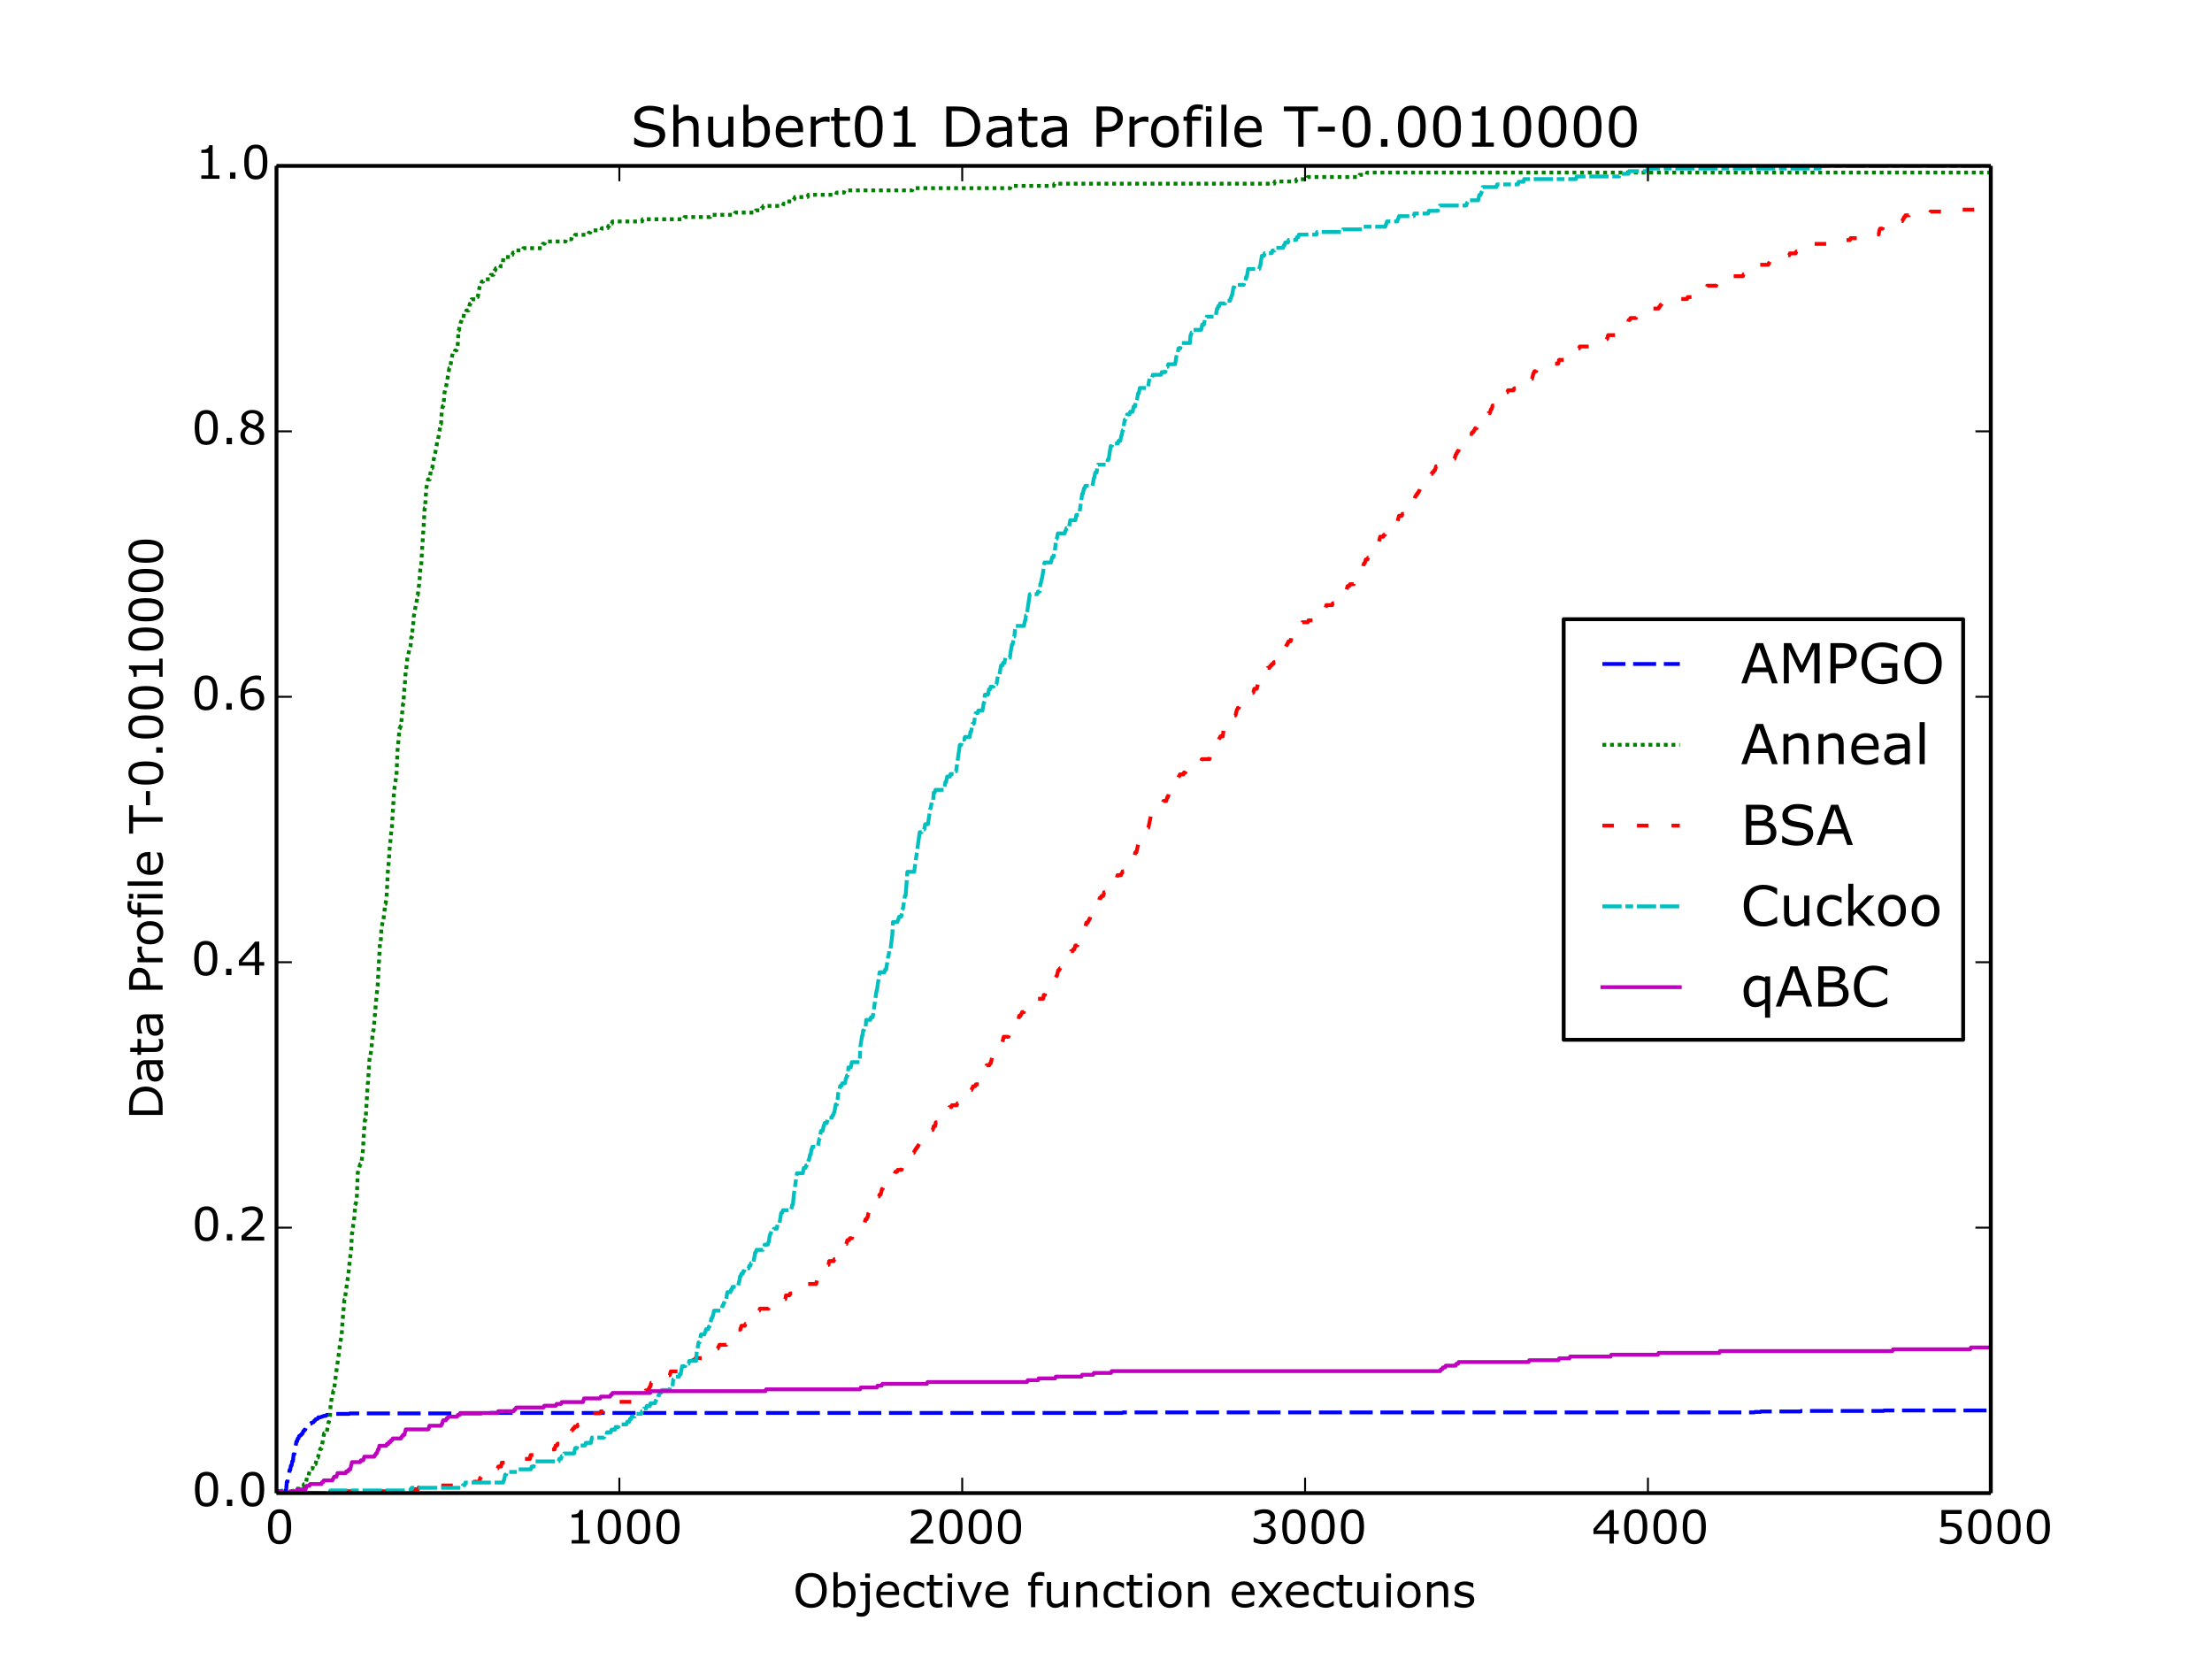 <?xml version="1.0" encoding="utf-8" standalone="no"?>
<!DOCTYPE svg PUBLIC "-//W3C//DTD SVG 1.1//EN"
  "http://www.w3.org/Graphics/SVG/1.1/DTD/svg11.dtd">
<!-- Created with matplotlib (http://matplotlib.org/) -->
<svg height="432pt" version="1.1" viewBox="0 0 576 432" width="576pt" xmlns="http://www.w3.org/2000/svg" xmlns:xlink="http://www.w3.org/1999/xlink">
 <defs>
  <style type="text/css">
*{stroke-linecap:butt;stroke-linejoin:round;}
  </style>
 </defs>
 <g id="figure_1">
  <g id="patch_1">
   <path d="
M0 432
L576 432
L576 0
L0 0
z
" style="fill:#ffffff;"/>
  </g>
  <g id="axes_1">
   <g id="patch_2">
    <path d="
M72 388.8
L518.4 388.8
L518.4 43.2
L72 43.2
z
" style="fill:#ffffff;"/>
   </g>
   <g id="line2d_1">
    <path clip-path="url(#p7ff5b81e1d)" d="
M72 388.672
L72.268 388.672
L72.446 388.8
L73.428 388.8
L73.607 388.672
L74.143 388.672
L74.321 388.16
L74.5 388.16
L74.678 385.854
L74.857 385.854
L75.035 384.317
L75.214 384.317
L75.393 382.78
L75.571 382.78
L75.75 381.627
L75.928 381.627
L76.107 380.474
L76.285 380.474
L76.464 378.681
L76.643 378.681
L76.821 376.503
L77 376.503
L77.178 375.35
L77.357 375.35
L77.535 374.581
L77.714 374.581
L77.892 373.941
L78.071 373.941
L78.25 373.685
L78.428 373.685
L78.607 373.301
L78.785 373.301
L78.964 372.66
L79.142 372.66
L79.321 372.276
L79.499 372.276
L79.678 371.635
L79.857 371.635
L80.035 371.507
L80.214 371.507
L80.392 371.123
L80.571 371.123
L80.749 370.739
L80.928 370.739
L81.107 370.482
L81.285 370.482
L81.464 370.354
L81.642 370.354
L81.821 369.97
L81.999 369.97
L82.178 369.586
L82.356 369.586
L82.535 369.458
L82.714 369.458
L82.892 369.073
L83.428 369.073
L83.606 368.945
L83.785 368.945
L83.963 368.817
L84.142 368.817
L84.321 368.689
L84.856 368.689
L85.035 368.433
L85.928 368.433
L86.106 368.305
L87.356 368.305
L87.535 368.177
L90.927 368.177
L91.106 368.049
L125.747 368.049
L125.925 367.921
L292.254 367.921
L292.432 367.792
L456.797 367.792
L456.975 367.664
L458.404 367.664
L458.582 367.536
L468.85 367.536
L469.028 367.408
L490.455 367.408
L490.634 367.28
L518.311 367.28
L518.311 367.28" style="fill:none;stroke:#0000ff;stroke-dasharray:6,2;stroke-dashoffset:0.0;"/>
   </g>
   <g id="line2d_2">
    <path clip-path="url(#p7ff5b81e1d)" d="
M72 388.8
L76.018 388.8
L76.196 388.221
L76.91 388.221
L77.089 387.642
L78.071 387.642
L78.25 387.063
L78.964 387.063
L79.142 386.484
L79.589 386.484
L79.946 384.748
L80.303 384.748
L80.482 383.59
L80.66 383.011
L80.749 383.011
L80.928 382.432
L81.374 382.432
L81.642 381.274
L82.178 381.274
L82.535 379.538
L82.803 379.538
L83.16 377.801
L83.249 377.801
L83.428 377.222
L83.696 377.222
L84.41 373.17
L85.035 373.17
L85.571 370.275
L85.66 370.275
L85.838 369.118
L85.928 368.539
L86.106 365.644
L86.195 365.644
L86.374 363.908
L86.463 363.908
L86.82 362.171
L86.91 362.171
L87.088 361.013
L87.267 359.855
L87.445 358.119
L88.338 351.751
L88.517 350.014
L88.963 347.698
L89.142 344.804
L89.677 338.436
L89.767 338.436
L90.749 331.489
L91.106 328.016
L91.463 325.122
L91.642 321.069
L91.731 321.069
L91.82 320.49
L91.999 318.754
L92.267 317.017
L92.534 313.544
L92.624 313.544
L92.891 312.386
L93.159 305.439
L93.427 304.281
L93.516 304.281
L93.784 303.124
L93.874 303.124
L94.052 302.545
L94.141 302.545
L94.499 299.65
L94.766 295.019
L95.034 291.546
L95.213 291.546
L95.749 282.283
L95.838 281.705
L96.284 274.758
L96.463 274.758
L96.731 273.021
L96.998 269.548
L97.177 268.39
L97.266 268.39
L98.07 259.128
L98.338 256.812
L98.963 245.234
L99.141 245.234
L99.32 241.761
L99.409 241.761
L99.677 239.445
L99.855 239.445
L100.123 237.13
L100.302 235.393
L100.391 235.393
L100.659 233.656
L101.016 226.71
L101.105 226.131
L101.462 220.921
L101.641 219.184
L101.909 216.289
L101.998 216.289
L102.623 205.869
L102.98 203.554
L103.159 201.817
L103.248 201.817
L103.516 195.449
L104.052 189.66
L104.141 189.66
L104.319 189.081
L104.409 189.081
L104.944 183.292
L105.034 183.292
L105.301 179.24
L105.391 178.661
L105.659 174.609
L105.748 174.609
L106.105 171.136
L106.194 171.136
L106.641 168.82
L106.73 168.82
L106.908 168.241
L107.087 165.926
L107.266 165.926
L107.444 163.61
L107.533 163.61
L107.712 160.716
L108.337 157.242
L108.426 157.242
L108.694 154.927
L108.783 154.927
L109.23 151.453
L109.408 148.559
L109.587 147.401
L109.676 147.401
L109.855 143.928
L110.39 135.823
L110.569 132.35
L110.658 132.35
L111.015 127.14
L111.462 124.824
L111.908 124.824
L112.176 122.509
L112.265 122.509
L112.444 121.93
L112.533 121.93
L113.158 118.456
L113.247 118.456
L113.872 114.983
L113.962 114.983
L114.765 110.352
L114.854 110.352
L115.033 106.878
L115.301 105.721
L115.479 105.721
L115.747 102.247
L116.015 101.089
L116.104 101.089
L116.283 99.932
L116.997 95.879
L117.176 95.879
L117.89 91.827
L118.336 91.827
L118.515 91.248
L118.872 91.248
L119.051 90.669
L119.14 90.669
L119.408 86.038
L119.497 86.038
L119.676 84.88
L119.765 84.88
L120.033 83.723
L120.122 83.723
L120.3 83.144
L120.658 83.144
L120.836 81.407
L121.283 81.407
L121.461 80.828
L121.997 80.828
L122.354 79.091
L122.532 79.091
L122.8 77.934
L124.14 77.934
L124.318 77.355
L124.407 77.355
L125.032 73.881
L125.3 73.881
L125.479 73.302
L125.836 73.302
L126.014 72.724
L127.532 72.724
L127.8 71.566
L128.514 71.566
L128.782 70.408
L128.961 70.408
L129.139 69.829
L130.211 69.829
L130.389 69.25
L130.836 69.25
L130.925 68.671
L131.103 66.935
L132.889 66.935
L133.068 66.356
L133.425 66.356
L133.603 65.777
L134.05 65.777
L134.228 65.198
L136.103 65.198
L136.282 64.619
L141.103 64.619
L141.371 63.461
L141.817 63.461
L141.996 62.882
L147.263 62.882
L147.442 62.303
L148.781 62.303
L148.959 61.725
L149.584 61.725
L149.763 61.146
L153.156 61.146
L153.334 60.567
L153.691 60.567
L153.87 59.988
L156.548 59.988
L156.727 59.409
L158.244 59.409
L158.423 58.83
L158.691 58.83
L158.869 58.251
L159.316 58.251
L159.494 57.672
L167.172 57.672
L167.351 57.093
L178.065 57.093
L178.243 56.515
L184.939 56.515
L185.118 55.936
L191.278 55.936
L191.457 55.357
L196.635 55.357
L196.813 54.778
L198.153 54.778
L198.331 54.199
L198.599 54.199
L198.778 53.62
L203.867 53.62
L204.045 53.041
L204.759 53.041
L204.938 52.462
L206.545 52.462
L206.724 51.883
L206.813 51.883
L206.991 51.304
L210.295 51.304
L210.473 50.726
L217.705 50.726
L217.884 50.147
L219.758 50.147
L219.937 49.568
L237.525 49.568
L237.704 48.989
L263.059 48.989
L263.238 48.41
L274.398 48.41
L274.576 47.831
L331.805 47.831
L331.983 47.252
L337.429 47.252
L337.608 46.673
L340.376 46.673
L340.554 46.094
L353.857 46.094
L354.036 45.516
L355.821 45.516
L356 44.937
L518.311 44.937
L518.311 44.937" style="fill:none;stroke:#008000;stroke-dasharray:1,1;stroke-dashoffset:0.0;"/>
   </g>
   <g id="line2d_3">
    <path clip-path="url(#p7ff5b81e1d)" d="
M72 388.8
L72.268 388.8
L72.446 388.305
L73.071 388.305
L73.25 388.8
L85.66 388.8
L85.838 388.305
L102.891 388.305
L103.069 387.81
L108.873 387.81
L109.051 387.315
L111.551 387.315
L111.73 386.819
L121.193 386.819
L121.372 386.324
L122.354 386.324
L122.532 385.829
L124.854 385.829
L125.032 384.839
L125.122 384.839
L125.3 384.344
L126.996 384.344
L127.175 383.849
L127.354 383.849
L127.621 382.858
L128.871 382.858
L129.05 382.363
L129.586 382.363
L129.764 381.868
L130.478 381.868
L130.657 380.878
L133.96 380.878
L134.139 380.383
L135.567 380.383
L135.746 379.888
L137.978 379.888
L138.156 378.897
L139.406 378.897
L139.585 378.402
L141.371 378.402
L141.638 377.412
L144.406 377.412
L144.674 376.422
L145.031 376.422
L145.21 375.927
L147.888 375.927
L147.977 375.432
L148.156 373.946
L148.424 373.946
L148.602 373.451
L148.692 373.451
L148.87 372.461
L149.049 372.461
L149.227 371.966
L149.495 371.966
L149.674 371.47
L150.299 371.47
L150.477 370.975
L150.924 370.975
L151.281 369.49
L151.459 369.49
L151.638 368.995
L153.513 368.995
L153.691 368.5
L154.227 368.5
L154.405 368.005
L156.28 368.005
L156.459 367.509
L157.084 367.509
L157.262 367.014
L157.352 367.014
L157.62 366.024
L159.762 366.024
L159.941 365.529
L160.655 365.529
L160.834 365.034
L166.19 365.034
L166.369 364.044
L166.458 364.044
L166.637 363.548
L166.905 363.548
L167.172 362.558
L167.976 362.558
L168.155 362.063
L168.78 362.063
L168.958 361.568
L169.047 361.568
L169.226 361.073
L169.315 361.073
L169.583 360.083
L170.029 360.083
L170.297 359.092
L171.994 359.092
L172.172 358.597
L173.244 358.597
L173.422 358.102
L174.404 358.102
L174.672 357.112
L176.547 357.112
L176.725 356.617
L176.993 356.617
L177.172 356.121
L178.065 356.121
L178.243 354.636
L180.297 354.636
L180.475 354.141
L180.922 354.141
L181.1 353.646
L183.779 353.646
L184.046 352.656
L185.296 352.656
L185.475 352.16
L186.278 352.16
L186.546 351.17
L186.903 351.17
L187.082 350.675
L187.171 350.675
L187.35 350.18
L189.135 350.18
L189.314 349.685
L189.582 349.685
L189.85 348.695
L189.939 348.695
L190.117 348.199
L190.653 348.199
L190.832 347.704
L191.189 347.704
L191.367 347.209
L191.546 347.209
L191.724 346.714
L192.082 346.714
L192.26 346.219
L192.796 346.219
L193.064 345.229
L193.956 345.229
L194.135 344.734
L194.224 344.734
L194.403 344.238
L194.581 344.238
L194.76 343.743
L194.849 343.743
L195.117 342.753
L196.01 342.753
L196.188 342.258
L196.724 342.258
L196.903 341.763
L197.26 341.763
L197.438 341.268
L197.706 341.268
L197.885 340.772
L200.117 340.772
L200.295 340.277
L202.26 340.277
L202.706 338.297
L204.492 338.297
L204.67 337.307
L205.563 337.307
L205.741 336.811
L207.795 336.811
L207.973 336.316
L208.688 336.316
L208.956 335.326
L209.402 335.326
L209.58 334.831
L209.848 334.831
L210.027 334.336
L212.527 334.336
L212.973 332.355
L213.509 332.355
L213.777 331.365
L214.669 331.365
L214.848 330.87
L215.027 330.87
L215.294 329.88
L215.384 329.88
L215.562 329.385
L215.741 329.385
L215.919 328.394
L217.08 328.394
L217.259 327.899
L217.526 327.899
L217.884 326.414
L218.062 326.414
L218.33 325.423
L218.508 325.423
L218.687 324.433
L220.116 324.433
L220.294 323.938
L220.383 323.938
L220.651 322.948
L221.098 322.948
L221.276 322.453
L221.812 322.453
L222.08 321.462
L222.348 321.462
L222.526 320.967
L222.615 320.967
L222.794 320.472
L222.883 320.472
L223.062 319.977
L224.401 319.977
L224.669 318.987
L225.026 318.987
L225.383 317.501
L225.651 317.501
L225.829 317.006
L225.919 317.006
L226.097 316.016
L226.276 315.521
L226.454 315.521
L226.633 314.036
L227.258 314.036
L227.436 312.55
L227.615 312.55
L227.794 312.055
L228.24 312.055
L228.419 311.56
L228.865 311.56
L229.044 311.065
L229.311 311.065
L229.668 309.579
L229.847 309.579
L230.026 309.084
L231.722 309.084
L231.9 308.589
L232.079 308.589
L232.347 307.599
L232.525 307.599
L232.704 306.113
L232.883 306.113
L233.15 305.123
L233.597 305.123
L233.775 304.628
L234.757 304.628
L235.025 303.638
L235.382 303.638
L235.65 302.648
L236.097 302.648
L236.275 302.152
L236.722 302.152
L236.9 301.657
L237.257 301.657
L237.436 300.667
L237.704 300.667
L237.882 300.172
L237.972 300.172
L238.15 299.677
L238.239 299.677
L238.418 299.182
L238.596 299.182
L238.775 298.687
L238.954 298.687
L239.132 298.191
L239.221 298.191
L239.4 297.696
L239.489 297.696
L239.668 297.201
L240.204 297.201
L240.382 296.706
L240.561 296.706
L240.828 295.716
L241.453 295.716
L241.632 295.221
L241.721 295.221
L241.9 294.726
L242.436 294.726
L242.614 294.23
L242.882 294.23
L243.15 293.24
L243.507 293.24
L243.685 292.25
L244.31 292.25
L244.489 291.755
L244.846 291.755
L245.025 291.26
L245.382 291.26
L245.65 290.269
L245.917 290.269
L246.096 289.774
L246.453 289.774
L246.721 288.784
L247.078 288.784
L247.257 288.289
L247.703 288.289
L247.882 287.794
L249.132 287.794
L249.31 287.299
L249.578 287.299
L249.846 286.308
L250.203 286.308
L250.381 285.813
L250.56 285.813
L250.739 285.318
L251.006 285.318
L251.274 284.328
L252.524 284.328
L252.703 283.833
L252.971 283.833
L253.149 283.338
L253.238 283.338
L253.417 282.842
L253.953 282.842
L254.131 282.347
L254.935 282.347
L255.113 281.852
L255.47 281.852
L255.738 280.862
L256.095 280.862
L256.274 280.367
L256.363 280.367
L256.542 279.377
L256.72 279.377
L256.899 277.396
L257.613 277.396
L257.792 276.901
L257.97 276.901
L258.327 275.415
L258.684 275.415
L258.863 274.425
L259.042 273.93
L259.131 273.93
L259.488 272.445
L260.47 272.445
L260.738 271.454
L261.006 271.454
L261.363 269.969
L262.613 269.969
L262.97 268.484
L263.773 268.484
L263.863 267.989
L264.041 266.503
L264.398 266.503
L264.577 266.008
L264.934 266.008
L265.113 265.513
L265.202 265.513
L265.38 264.523
L265.738 264.523
L265.916 264.028
L266.005 264.028
L266.184 263.532
L266.63 263.532
L266.898 262.542
L267.166 262.542
L267.345 262.047
L268.684 262.047
L268.862 261.552
L269.666 261.552
L269.844 261.057
L269.934 261.057
L270.202 260.066
L271.63 260.066
L271.809 259.076
L272.076 259.076
L272.523 257.096
L272.612 257.096
L272.791 256.601
L273.326 256.601
L273.684 255.115
L274.398 255.115
L274.576 254.62
L274.933 254.62
L275.112 254.125
L275.201 254.125
L275.558 252.64
L275.826 252.64
L276.005 252.144
L276.094 252.144
L276.273 251.649
L276.63 251.649
L276.808 251.154
L276.987 251.154
L277.255 250.164
L277.344 250.164
L277.523 249.669
L277.701 249.669
L277.969 248.679
L278.594 248.679
L278.862 247.688
L279.308 247.688
L279.487 247.193
L279.755 247.193
L280.022 246.203
L280.558 246.203
L280.915 244.717
L281.094 244.717
L281.272 244.222
L281.808 244.222
L281.987 242.737
L282.165 242.737
L282.344 242.242
L282.433 242.242
L282.879 240.261
L283.236 240.261
L283.415 239.766
L283.504 239.766
L283.683 239.271
L283.772 239.271
L283.951 238.776
L284.04 238.776
L284.219 237.291
L284.933 237.291
L285.201 236.3
L285.826 236.3
L286.361 233.825
L286.629 233.825
L286.808 233.33
L287.254 233.33
L287.522 232.339
L287.968 232.339
L288.147 231.844
L288.861 231.844
L289.129 230.854
L289.486 230.854
L289.843 229.368
L290.022 229.368
L290.2 228.873
L290.736 228.873
L291.004 227.883
L291.897 227.883
L292.075 227.388
L292.164 227.388
L292.343 226.893
L292.7 226.893
L292.968 225.903
L293.147 225.903
L293.325 225.407
L293.593 225.407
L293.861 224.417
L294.218 224.417
L294.396 223.922
L294.664 223.922
L294.843 223.427
L295.289 223.427
L295.646 221.942
L295.914 221.942
L296.361 219.961
L296.628 219.961
L296.807 219.466
L297.253 219.466
L297.432 218.971
L297.521 218.971
L297.7 218.476
L297.878 218.476
L298.146 217.485
L298.325 217.485
L298.771 215.505
L299.039 215.505
L299.664 212.534
L299.843 212.534
L300.021 212.039
L300.378 212.039
L300.557 211.544
L300.646 211.544
L300.825 211.049
L301.36 211.049
L301.539 210.058
L301.717 209.563
L302.253 209.563
L302.432 209.068
L302.789 209.068
L302.967 208.573
L303.682 208.573
L303.949 207.583
L304.128 207.583
L304.842 204.117
L305.289 204.117
L305.467 203.622
L305.556 203.622
L305.735 203.127
L306.003 203.127
L306.181 202.632
L306.806 202.632
L306.985 202.136
L307.074 202.136
L307.253 201.641
L308.146 201.641
L308.324 201.146
L308.681 201.146
L308.86 200.651
L310.199 200.651
L310.378 200.156
L310.556 200.156
L310.735 199.661
L311.717 199.661
L311.985 198.67
L312.074 198.67
L312.252 198.175
L312.788 198.175
L312.967 197.68
L314.931 197.68
L315.109 196.69
L315.377 196.69
L315.556 196.195
L315.645 196.195
L315.824 195.7
L316.27 195.7
L316.627 194.214
L316.806 194.214
L316.984 193.224
L317.252 193.224
L317.52 192.234
L317.609 192.234
L317.788 191.739
L318.413 191.739
L318.591 190.253
L318.77 189.758
L319.573 189.758
L320.02 187.778
L320.288 187.778
L320.466 187.283
L320.645 187.283
L320.823 186.292
L321.716 186.292
L322.073 184.807
L322.163 184.807
L322.341 184.312
L322.609 184.312
L322.788 183.817
L322.877 183.817
L323.055 183.321
L323.412 183.321
L323.591 182.826
L323.859 182.826
L324.037 182.331
L324.395 182.331
L324.573 181.836
L325.02 181.836
L325.198 181.341
L325.377 181.341
L325.555 180.846
L325.644 180.846
L325.823 180.351
L326.359 180.351
L326.627 179.36
L327.252 179.36
L327.698 177.38
L328.234 177.38
L328.68 175.399
L328.948 175.399
L329.216 174.409
L329.93 174.409
L330.108 173.914
L330.555 173.914
L330.733 173.419
L331.001 173.419
L331.18 172.924
L331.537 172.924
L331.716 172.429
L332.073 172.429
L332.251 171.934
L333.144 171.934
L333.323 171.438
L333.948 171.438
L334.572 168.468
L334.84 168.468
L335.019 167.972
L335.108 167.972
L335.287 167.477
L335.376 167.477
L335.555 166.982
L336.09 166.982
L336.269 165.992
L336.894 165.992
L337.072 165.497
L337.34 165.497
L337.519 165.002
L337.787 165.002
L337.965 164.507
L338.322 164.507
L338.769 162.526
L338.947 162.526
L339.126 162.031
L340.554 162.031
L340.733 161.536
L342.161 161.536
L342.34 161.041
L343.768 161.041
L343.947 160.546
L344.125 160.546
L344.304 159.555
L344.661 159.555
L344.929 158.565
L345.108 158.565
L345.375 157.575
L346.893 157.575
L347.072 157.08
L347.518 157.08
L347.786 156.089
L348.143 156.089
L348.322 155.594
L348.589 155.594
L348.768 155.099
L349.393 155.099
L349.75 153.614
L350.643 153.614
L350.911 152.623
L351.357 152.623
L351.536 152.128
L352.518 152.128
L352.786 151.138
L353.411 151.138
L353.589 150.643
L353.857 150.643
L354.125 149.653
L354.393 149.653
L354.75 148.167
L354.839 148.167
L355.018 147.177
L355.196 146.682
L355.375 146.682
L355.643 145.692
L356.089 145.692
L356.268 145.197
L356.446 145.197
L356.714 144.206
L356.803 144.206
L356.982 143.711
L357.25 143.711
L357.428 142.721
L357.607 142.721
L357.875 141.731
L358.678 141.731
L358.857 141.236
L359.035 141.236
L359.392 139.75
L360.196 139.75
L360.374 139.255
L360.642 139.255
L360.999 137.77
L362.785 137.77
L362.964 137.274
L363.499 137.274
L363.767 136.284
L363.856 136.284
L364.035 135.294
L364.303 134.304
L365.017 134.304
L365.196 133.809
L366.178 133.809
L366.356 133.313
L366.445 133.313
L366.624 132.818
L366.892 132.818
L367.07 132.323
L367.874 132.323
L368.052 131.333
L368.499 129.352
L368.588 129.352
L368.767 128.857
L368.945 128.857
L369.124 128.362
L369.302 128.362
L369.481 127.867
L369.57 127.867
L369.749 127.372
L370.374 127.372
L370.642 126.382
L370.999 126.382
L371.177 125.887
L371.892 125.887
L372.338 123.906
L372.516 123.906
L372.695 123.411
L372.874 123.411
L373.052 122.916
L373.32 122.916
L373.499 122.421
L373.677 122.421
L373.945 121.43
L374.927 121.43
L375.195 120.44
L375.82 120.44
L376.088 119.45
L378.766 119.45
L379.034 118.46
L379.123 118.46
L379.302 117.964
L379.391 117.964
L379.57 117.469
L379.748 117.469
L379.927 116.974
L380.641 116.974
L380.998 115.489
L381.623 115.489
L381.802 114.994
L381.891 114.994
L382.069 114.499
L382.337 114.499
L382.516 113.013
L383.23 113.013
L383.409 112.518
L383.676 112.518
L383.855 112.023
L383.944 112.023
L384.123 111.528
L384.48 111.528
L384.659 110.042
L385.462 110.042
L385.73 109.052
L385.819 109.052
L385.998 108.557
L387.069 108.557
L387.248 108.062
L387.426 108.062
L387.605 107.567
L387.962 107.567
L388.23 106.577
L388.408 106.577
L388.676 105.586
L389.658 105.586
L389.837 105.091
L390.015 105.091
L390.194 104.101
L391.176 104.101
L391.355 103.606
L391.533 103.606
L391.712 103.111
L392.158 103.111
L392.337 102.12
L392.515 102.12
L392.694 101.625
L394.122 101.625
L394.301 101.13
L395.194 101.13
L395.372 100.635
L395.819 100.635
L395.997 100.14
L396.622 100.14
L396.801 99.645
L397.426 99.645
L397.693 98.654
L398.943 98.654
L399.3 97.169
L399.39 97.169
L399.568 96.674
L400.015 96.674
L400.193 96.179
L400.55 96.179
L400.729 95.684
L402.068 95.684
L402.247 95.189
L404.747 95.189
L404.925 94.693
L405.729 94.693
L405.996 93.703
L407.871 93.703
L408.05 93.208
L408.139 93.208
L408.407 92.218
L408.496 92.218
L408.675 91.723
L409.478 91.723
L409.657 91.228
L410.639 91.228
L410.818 90.732
L411.175 90.732
L411.353 90.237
L414.032 90.237
L414.21 89.742
L416.353 89.742
L416.532 89.247
L416.621 89.247
L416.799 88.752
L418.228 88.752
L418.406 88.257
L418.496 88.257
L418.764 87.266
L420.549 87.266
L420.728 86.771
L420.817 86.771
L421.085 85.781
L421.353 85.781
L421.531 85.286
L422.781 85.286
L422.96 84.791
L423.317 84.791
L423.495 84.296
L423.852 84.296
L424.12 83.305
L424.388 83.305
L424.567 82.81
L425.995 82.81
L426.174 82.315
L427.334 82.315
L427.513 81.82
L427.959 81.82
L428.138 81.325
L429.656 81.325
L429.834 80.83
L430.102 80.83
L430.281 80.335
L431.888 80.335
L432.066 79.84
L432.245 79.84
L432.423 79.344
L432.602 79.344
L432.78 78.849
L436.887 78.849
L437.066 78.354
L437.244 78.354
L437.423 77.859
L439.298 77.859
L439.476 77.364
L441.351 77.364
L441.53 76.869
L442.244 76.869
L442.423 76.374
L442.512 76.374
L442.691 75.879
L443.226 75.879
L443.405 75.383
L444.298 75.383
L444.565 74.393
L446.887 74.393
L447.065 73.898
L448.94 73.898
L449.297 72.413
L450.101 72.413
L450.279 71.918
L453.851 71.918
L454.029 71.422
L454.118 71.422
L454.297 70.927
L455.1 70.927
L455.279 70.432
L456.35 70.432
L456.529 69.937
L456.797 69.937
L456.975 69.442
L458.047 69.442
L458.225 68.947
L460.457 68.947
L460.636 68.452
L460.725 68.452
L460.904 67.956
L461.261 67.956
L461.439 67.461
L463.761 67.461
L463.939 66.966
L464.743 66.966
L464.921 66.471
L465.903 66.471
L466.082 65.976
L467.6 65.976
L467.778 65.481
L468.135 65.481
L468.314 64.986
L468.671 64.986
L468.85 64.49
L471.707 64.49
L471.885 63.995
L472.064 63.995
L472.242 63.5
L477.242 63.5
L477.42 63.005
L477.688 63.005
L477.867 62.51
L481.706 62.51
L481.884 62.015
L483.849 62.015
L484.027 61.52
L487.866 61.52
L488.045 61.025
L489.205 61.025
L489.384 60.034
L489.563 59.539
L490.188 59.539
L490.366 59.044
L491.08 59.044
L491.348 58.054
L492.509 58.054
L492.687 57.559
L495.366 57.559
L495.544 57.064
L495.634 57.064
L495.812 56.569
L495.991 56.569
L496.169 56.073
L497.062 56.073
L497.241 55.578
L502.508 55.578
L502.687 55.083
L509.829 55.083
L510.008 54.588
L514.293 54.588
L514.472 54.093
L517.061 54.093
L517.239 53.598
L518.311 53.598
L518.311 53.598" style="fill:none;stroke:#ff0000;stroke-dasharray:3,6;stroke-dashoffset:0.0;"/>
   </g>
   <g id="line2d_4">
    <path clip-path="url(#p7ff5b81e1d)" d="
M72 388.8
L73.25 388.8
L73.428 388.112
L73.607 388.8
L85.838 388.8
L86.017 388.112
L106.998 388.112
L107.176 387.423
L120.39 387.423
L120.568 386.735
L121.015 386.735
L121.193 386.046
L131.014 386.046
L131.193 385.358
L131.282 385.358
L131.55 383.981
L131.818 383.981
L131.996 383.292
L134.853 383.292
L135.032 382.604
L138.246 382.604
L138.424 381.916
L138.96 381.916
L139.139 381.227
L139.228 381.227
L139.406 380.539
L145.477 380.539
L145.656 379.85
L146.102 379.85
L146.281 379.162
L146.727 379.162
L146.906 378.473
L149.495 378.473
L149.763 377.096
L150.209 377.096
L150.388 376.408
L152.352 376.408
L152.531 375.72
L153.87 375.72
L154.138 374.343
L157.262 374.343
L157.441 373.654
L157.887 373.654
L158.066 372.966
L159.048 372.966
L159.227 372.277
L160.119 372.277
L160.298 371.589
L161.012 371.589
L161.191 370.9
L163.155 370.9
L163.333 370.212
L163.869 370.212
L164.048 369.524
L164.316 369.524
L164.494 368.835
L165.208 368.835
L165.387 368.147
L166.994 368.147
L167.172 367.458
L167.53 367.458
L167.708 366.77
L168.244 366.77
L168.422 366.081
L169.226 366.081
L169.404 365.393
L170.565 365.393
L170.744 364.704
L170.833 364.704
L171.012 364.016
L171.279 364.016
L171.458 363.327
L171.636 363.327
L171.815 362.639
L172.172 362.639
L172.351 361.951
L174.315 361.951
L174.493 361.262
L175.118 361.262
L175.297 359.197
L175.386 359.197
L175.565 358.508
L176.815 358.508
L176.993 357.82
L177.261 357.82
L177.618 355.755
L178.422 355.755
L178.6 355.066
L179.315 355.066
L179.493 354.378
L181.279 354.378
L181.457 351.624
L181.547 351.624
L181.904 349.559
L182.172 349.559
L182.529 347.493
L183.421 347.493
L183.6 346.805
L183.689 346.805
L183.868 346.116
L184.404 346.116
L184.582 345.428
L184.761 345.428
L184.939 344.739
L185.028 344.739
L185.207 343.363
L185.386 343.363
L185.564 342.674
L185.653 342.674
L185.921 341.297
L187.885 341.297
L188.153 339.92
L188.332 339.92
L188.51 339.232
L188.6 339.232
L188.778 338.543
L189.046 338.543
L189.403 336.478
L190.207 336.478
L190.385 335.79
L190.564 335.79
L190.742 335.101
L192.171 335.101
L192.439 333.724
L192.528 333.724
L192.707 332.347
L192.885 332.347
L193.064 331.659
L193.421 331.659
L193.599 330.971
L193.778 330.971
L193.956 330.282
L194.939 330.282
L195.117 329.594
L195.385 329.594
L195.564 328.905
L196.188 328.905
L196.635 326.151
L196.813 326.151
L196.992 325.463
L198.688 325.463
L198.867 324.775
L198.956 324.775
L199.135 324.086
L199.938 324.086
L200.117 323.398
L200.206 323.398
L200.385 322.021
L200.563 321.332
L200.652 321.332
L200.831 320.644
L201.367 320.644
L201.545 319.955
L202.26 319.955
L202.527 318.578
L202.974 318.578
L203.42 315.825
L203.688 315.825
L203.867 315.136
L206.009 315.136
L206.277 313.759
L206.456 313.759
L206.724 311.006
L207.527 305.498
L209.045 305.498
L209.313 304.121
L209.759 304.121
L209.938 303.433
L210.116 303.433
L210.295 302.744
L210.384 302.744
L210.563 302.056
L210.652 302.056
L210.92 300.679
L211.098 300.679
L211.277 299.302
L211.366 299.302
L211.545 298.614
L212.973 298.614
L213.33 296.548
L213.42 296.548
L213.777 294.483
L214.223 294.483
L214.491 293.106
L214.58 293.106
L214.759 292.418
L215.294 292.418
L215.562 291.041
L216.634 291.041
L216.812 290.352
L216.991 290.352
L217.169 289.664
L217.259 289.664
L217.616 287.598
L217.973 287.598
L218.062 286.91
L218.241 284.845
L218.419 284.156
L218.508 284.156
L218.776 282.779
L219.133 282.779
L219.312 282.091
L220.026 282.091
L220.294 280.714
L220.383 280.714
L220.562 280.025
L220.74 280.025
L220.919 277.96
L221.544 277.96
L221.812 276.583
L223.865 276.583
L224.044 272.453
L224.49 269.699
L224.58 269.699
L224.758 268.322
L224.937 268.322
L225.115 267.633
L225.383 267.633
L225.562 265.568
L226.633 265.568
L226.812 264.88
L227.258 264.88
L228.24 257.995
L228.329 257.995
L229.044 253.176
L230.293 253.176
L230.472 252.488
L230.74 252.488
L231.276 249.045
L231.365 249.045
L231.543 247.669
L231.811 247.669
L232.347 243.538
L232.525 240.096
L233.686 240.096
L233.865 239.407
L233.954 239.407
L234.132 238.719
L234.668 238.719
L235.025 236.653
L235.115 236.653
L235.65 233.211
L235.829 233.211
L236.275 227.015
L238.061 227.015
L238.239 225.638
L239.489 216.688
L240.025 216.688
L240.204 216
L240.65 216
L240.918 214.623
L241.632 214.623
L242.257 210.492
L242.346 210.492
L242.703 208.427
L242.971 208.427
L243.15 206.362
L243.418 206.362
L243.596 205.673
L245.828 205.673
L246.185 203.608
L246.364 203.608
L246.632 202.231
L247.346 202.231
L247.524 201.543
L248.507 201.543
L248.685 200.854
L248.953 200.854
L249.935 193.97
L250.292 193.97
L250.56 192.593
L251.096 192.593
L251.274 191.904
L252.524 191.904
L252.703 190.527
L252.881 190.527
L253.238 188.462
L253.596 188.462
L254.042 185.708
L254.578 185.708
L254.756 185.02
L255.828 185.02
L256.185 182.955
L256.274 182.955
L256.452 180.889
L257.256 180.889
L257.524 179.512
L257.792 179.512
L257.97 178.824
L258.684 178.824
L258.863 178.135
L259.488 178.135
L259.845 176.07
L260.202 176.07
L260.649 173.316
L261.006 173.316
L261.184 172.628
L261.541 172.628
L261.809 171.251
L262.97 171.251
L263.148 169.874
L263.506 167.809
L263.684 167.809
L264.041 165.743
L264.131 165.743
L264.398 162.99
L266.63 162.99
L266.898 161.613
L266.988 161.613
L267.166 160.236
L267.345 160.236
L268.148 154.728
L270.112 154.728
L270.291 154.04
L270.737 154.04
L270.916 151.975
L271.005 151.975
L271.273 150.598
L271.362 150.598
L271.987 146.467
L273.684 146.467
L273.951 145.09
L274.308 145.09
L274.576 143.713
L274.666 143.713
L274.933 140.959
L275.112 140.271
L275.201 140.271
L275.469 138.894
L277.255 138.894
L277.433 138.206
L277.523 138.206
L277.701 137.517
L278.326 137.517
L278.683 135.452
L280.022 135.452
L280.29 134.075
L281.004 134.075
L281.808 128.567
L281.987 128.567
L282.254 127.19
L282.433 127.19
L282.612 126.502
L284.486 126.502
L284.844 124.437
L284.933 124.437
L285.201 123.06
L285.558 123.06
L285.736 121.683
L285.915 120.994
L288.058 120.994
L288.236 120.306
L288.325 120.306
L288.504 119.618
L288.683 119.618
L289.218 116.175
L289.486 116.175
L289.665 115.487
L291.093 115.487
L291.272 114.798
L291.718 114.798
L291.986 113.422
L292.075 113.422
L292.343 112.045
L292.432 112.045
L292.879 109.291
L293.057 109.291
L293.236 108.602
L293.325 108.602
L293.504 107.914
L294.129 107.914
L294.307 107.225
L294.932 107.225
L295.2 105.849
L295.557 105.849
L295.736 104.472
L296.004 104.472
L296.361 102.406
L296.539 102.406
L296.807 101.029
L298.95 101.029
L299.128 99.653
L299.396 98.276
L300.021 98.276
L300.2 97.587
L302.342 97.587
L302.521 96.899
L303.414 96.899
L303.592 96.21
L303.682 96.21
L303.86 95.522
L304.039 95.522
L304.217 94.834
L306.003 94.834
L306.449 92.08
L306.628 92.08
L306.896 90.703
L307.342 90.703
L307.61 89.326
L309.842 89.326
L310.02 87.261
L310.11 87.261
L310.288 86.572
L310.378 86.572
L310.556 85.884
L312.788 85.884
L313.056 84.507
L313.502 84.507
L313.77 83.13
L314.038 83.13
L314.217 82.441
L316.538 82.441
L316.895 80.376
L317.074 80.376
L317.252 79.688
L317.52 79.688
L317.699 78.999
L319.038 78.999
L319.216 78.311
L320.288 78.311
L320.466 77.622
L320.556 77.622
L320.734 76.934
L320.823 76.934
L321.18 74.868
L321.359 74.868
L321.538 74.18
L323.859 74.18
L324.037 73.492
L324.305 73.492
L324.484 72.115
L324.662 72.115
L325.02 70.049
L327.876 70.049
L328.055 69.361
L328.144 69.361
L328.591 66.607
L329.126 66.607
L329.305 65.919
L331.18 65.919
L331.358 65.23
L331.894 65.23
L332.073 64.542
L334.126 64.542
L334.305 63.853
L334.483 63.853
L334.662 63.165
L335.376 63.165
L335.555 62.477
L337.519 62.477
L337.697 61.788
L338.054 61.788
L338.233 61.1
L342.786 61.1
L342.965 60.411
L349.572 60.411
L349.75 59.723
L354.928 59.723
L355.107 59.034
L360.732 59.034
L360.91 58.346
L360.999 58.346
L361.178 57.657
L363.856 57.657
L364.035 56.969
L364.124 56.969
L364.303 56.281
L368.142 56.281
L368.32 55.592
L371.892 55.592
L372.07 54.904
L374.391 54.904
L374.57 54.215
L374.748 54.215
L374.927 53.527
L381.802 53.527
L381.98 52.838
L382.069 52.838
L382.248 52.15
L384.926 52.15
L385.194 50.773
L385.551 50.773
L385.73 50.084
L385.819 50.084
L386.087 48.708
L389.658 48.708
L389.837 48.019
L395.283 48.019
L395.461 47.331
L396.711 47.331
L396.89 46.642
L410.371 46.642
L410.55 45.954
L421.62 45.954
L421.799 45.265
L424.031 45.265
L424.21 44.577
L428.852 44.577
L429.031 43.888
L473.849 43.888
L474.028 43.2
L518.311 43.2
L518.311 43.2" style="fill:none;stroke:#00bfbf;stroke-dasharray:5,1,2,1,5,1;stroke-dashoffset:0.0;"/>
   </g>
   <g id="line2d_5">
    <path clip-path="url(#p7ff5b81e1d)" d="
M72 388.8
L72.357 388.8
L72.536 388.326
L73.428 388.326
L73.607 388.8
L75.393 388.8
L75.571 388.326
L77.178 388.326
L77.357 387.852
L79.589 387.852
L79.857 386.904
L80.571 386.904
L80.749 386.43
L83.696 386.43
L83.874 385.956
L84.142 385.956
L84.321 385.481
L86.553 385.481
L86.731 385.007
L86.82 385.007
L86.999 384.533
L87.624 384.533
L87.892 383.585
L90.035 383.585
L90.213 383.111
L90.659 383.111
L90.838 382.637
L91.195 382.637
L91.642 380.741
L93.784 380.741
L93.963 380.267
L94.588 380.267
L94.856 379.319
L97.445 379.319
L97.623 378.844
L97.802 378.844
L97.981 378.37
L98.159 378.37
L98.427 377.422
L98.605 377.422
L98.784 376.474
L100.57 376.474
L100.748 376
L101.105 376
L101.284 375.526
L101.641 375.526
L101.82 375.052
L102.087 375.052
L102.266 374.578
L104.409 374.578
L104.587 374.104
L104.766 374.104
L104.944 373.63
L105.301 373.63
L105.659 372.207
L111.551 372.207
L111.819 371.259
L114.854 371.259
L115.033 370.785
L115.122 370.785
L115.39 369.837
L116.104 369.837
L116.283 369.363
L116.551 369.363
L116.729 368.889
L119.051 368.889
L119.229 368.415
L119.676 368.415
L119.854 367.941
L129.586 367.941
L129.764 367.467
L133.782 367.467
L133.96 366.993
L134.228 366.993
L134.407 366.519
L141.549 366.519
L141.728 366.044
L144.763 366.044
L144.942 365.57
L146.102 365.57
L146.281 365.096
L151.816 365.096
L152.084 364.148
L156.28 364.148
L156.459 363.674
L158.869 363.674
L159.048 363.2
L159.316 363.2
L159.494 362.726
L169.315 362.726
L169.494 362.252
L199.313 362.252
L199.492 361.778
L223.955 361.778
L224.133 361.304
L228.329 361.304
L228.508 360.83
L229.579 360.83
L229.758 360.356
L241.364 360.356
L241.543 359.881
L267.434 359.881
L267.612 359.407
L270.291 359.407
L270.469 358.933
L274.755 358.933
L274.933 358.459
L281.629 358.459
L281.808 357.985
L284.665 357.985
L284.844 357.511
L289.308 357.511
L289.486 357.037
L375.016 357.037
L375.195 356.563
L375.552 356.563
L375.731 356.089
L376.266 356.089
L376.445 355.615
L379.034 355.615
L379.212 355.141
L379.659 355.141
L379.837 354.667
L398.051 354.667
L398.229 354.193
L405.818 354.193
L405.996 353.719
L408.675 353.719
L408.853 353.244
L419.388 353.244
L419.567 352.77
L431.709 352.77
L431.888 352.296
L447.69 352.296
L447.869 351.822
L492.777 351.822
L492.955 351.348
L513.043 351.348
L513.222 350.874
L518.311 350.874
L518.311 350.874" style="fill:none;stroke:#bf00bf;stroke-linecap:square;"/>
   </g>
   <g id="matplotlib.axis_1">
    <g id="xtick_1">
     <g id="line2d_6">
      <defs>
       <path d="
M0 0
L0 -4" id="mc7db9fdffb" style="stroke:#000000;stroke-width:0.5;"/>
      </defs>
      <g>
       <use style="stroke:#000000;stroke-width:0.5;" x="72.0" xlink:href="#mc7db9fdffb" y="388.8"/>
      </g>
     </g>
     <g id="line2d_7">
      <defs>
       <path d="
M0 0
L0 4" id="m5a7d422ac3" style="stroke:#000000;stroke-width:0.5;"/>
      </defs>
      <g>
       <use style="stroke:#000000;stroke-width:0.5;" x="72.0" xlink:href="#m5a7d422ac3" y="43.2"/>
      </g>
     </g>
     <g id="text_1">
      <!-- 0 -->
      <defs>
       <path d="
M56.984 36.375
Q56.984 16.797 50.859 7.641
Q44.734 -1.516 31.844 -1.516
Q18.75 -1.516 12.719 7.766
Q6.688 17.047 6.688 36.281
Q6.688 55.672 12.781 64.922
Q18.891 74.172 31.844 74.172
Q44.922 74.172 50.953 64.766
Q56.984 55.375 56.984 36.375
M44.141 14.203
Q45.844 18.172 46.453 23.516
Q47.078 28.859 47.078 36.375
Q47.078 43.797 46.453 49.266
Q45.844 54.734 44.094 58.547
Q42.391 62.312 39.422 64.203
Q36.469 66.109 31.844 66.109
Q27.25 66.109 24.234 64.203
Q21.234 62.312 19.484 58.453
Q17.828 54.828 17.219 49.016
Q16.609 43.219 16.609 36.281
Q16.609 28.656 17.141 23.531
Q17.672 18.406 19.438 14.359
Q21.047 10.547 24 8.547
Q26.953 6.547 31.844 6.547
Q36.422 6.547 39.453 8.453
Q42.484 10.359 44.141 14.203" id="Verdana-30"/>
      </defs>
      <g transform="translate(68.982 401.918)scale(0.12 -0.12)">
       <use xlink:href="#Verdana-30"/>
      </g>
     </g>
    </g>
    <g id="xtick_2">
     <g id="line2d_8">
      <g>
       <use style="stroke:#000000;stroke-width:0.5;" x="161.28" xlink:href="#mc7db9fdffb" y="388.8"/>
      </g>
     </g>
     <g id="line2d_9">
      <g>
       <use style="stroke:#000000;stroke-width:0.5;" x="161.28" xlink:href="#m5a7d422ac3" y="43.2"/>
      </g>
     </g>
     <g id="text_2">
      <!-- 1000 -->
      <defs>
       <path d="
M52.938 0
L13.578 0
L13.578 7.422
L28.719 7.422
L28.719 56.156
L13.578 56.156
L13.578 62.797
Q16.656 62.797 20.172 63.297
Q23.688 63.812 25.484 64.797
Q27.734 66.016 29.031 67.891
Q30.328 69.781 30.516 72.953
L38.094 72.953
L38.094 7.422
L52.938 7.422
z
" id="Verdana-31"/>
      </defs>
      <g transform="translate(147.232 401.918)scale(0.12 -0.12)">
       <use xlink:href="#Verdana-31"/>
       <use x="63.574" xlink:href="#Verdana-30"/>
       <use x="127.148" xlink:href="#Verdana-30"/>
       <use x="190.723" xlink:href="#Verdana-30"/>
      </g>
     </g>
    </g>
    <g id="xtick_3">
     <g id="line2d_10">
      <g>
       <use style="stroke:#000000;stroke-width:0.5;" x="250.56" xlink:href="#mc7db9fdffb" y="388.8"/>
      </g>
     </g>
     <g id="line2d_11">
      <g>
       <use style="stroke:#000000;stroke-width:0.5;" x="250.56" xlink:href="#m5a7d422ac3" y="43.2"/>
      </g>
     </g>
     <g id="text_3">
      <!-- 2000 -->
      <defs>
       <path d="
M57.078 0
L7.859 0
L7.859 10.203
Q12.984 14.594 18.141 18.984
Q23.297 23.391 27.734 27.734
Q37.109 36.812 40.578 42.156
Q44.047 47.516 44.047 53.719
Q44.047 59.375 40.312 62.562
Q36.578 65.766 29.891 65.766
Q25.438 65.766 20.266 64.203
Q15.094 62.641 10.156 59.422
L9.672 59.422
L9.672 69.672
Q13.141 71.391 18.922 72.797
Q24.703 74.219 30.125 74.219
Q41.312 74.219 47.656 68.812
Q54 63.422 54 54.203
Q54 50.047 52.953 46.453
Q51.906 42.875 49.859 39.656
Q47.953 36.625 45.391 33.688
Q42.828 30.766 39.156 27.203
Q33.938 22.078 28.359 17.266
Q22.797 12.453 17.969 8.344
L57.078 8.344
z
" id="Verdana-32"/>
      </defs>
      <g transform="translate(236.168 401.918)scale(0.12 -0.12)">
       <use xlink:href="#Verdana-32"/>
       <use x="63.574" xlink:href="#Verdana-30"/>
       <use x="127.148" xlink:href="#Verdana-30"/>
       <use x="190.723" xlink:href="#Verdana-30"/>
      </g>
     </g>
    </g>
    <g id="xtick_4">
     <g id="line2d_12">
      <g>
       <use style="stroke:#000000;stroke-width:0.5;" x="339.84" xlink:href="#mc7db9fdffb" y="388.8"/>
      </g>
     </g>
     <g id="line2d_13">
      <g>
       <use style="stroke:#000000;stroke-width:0.5;" x="339.84" xlink:href="#m5a7d422ac3" y="43.2"/>
      </g>
     </g>
     <g id="text_4">
      <!-- 3000 -->
      <defs>
       <path d="
M50.688 35.016
Q53.031 32.906 54.547 29.734
Q56.062 26.562 56.062 21.531
Q56.062 16.547 54.25 12.391
Q52.438 8.25 49.172 5.172
Q45.516 1.766 40.547 0.125
Q35.594 -1.516 29.688 -1.516
Q23.641 -1.516 17.781 -0.062
Q11.922 1.375 8.156 3.078
L8.156 13.281
L8.891 13.281
Q13.031 10.547 18.641 8.734
Q24.266 6.938 29.5 6.938
Q32.562 6.938 36.031 7.953
Q39.5 8.984 41.656 10.984
Q43.891 13.141 44.984 15.719
Q46.094 18.312 46.094 22.266
Q46.094 26.172 44.844 28.734
Q43.609 31.297 41.406 32.766
Q39.203 34.281 36.078 34.844
Q32.953 35.406 29.344 35.406
L24.953 35.406
L24.953 43.5
L28.375 43.5
Q35.797 43.5 40.203 46.594
Q44.625 49.703 44.625 55.672
Q44.625 58.297 43.5 60.266
Q42.391 62.25 40.375 63.531
Q38.281 64.797 35.891 65.281
Q33.5 65.766 30.469 65.766
Q25.828 65.766 20.594 64.109
Q15.375 62.453 10.75 59.422
L10.25 59.422
L10.25 69.625
Q13.719 71.344 19.5 72.781
Q25.297 74.219 30.719 74.219
Q36.031 74.219 40.078 73.234
Q44.141 72.266 47.406 70.125
Q50.922 67.781 52.734 64.453
Q54.547 61.141 54.547 56.688
Q54.547 50.641 50.266 46.125
Q46 41.609 40.188 40.438
L40.188 39.75
Q42.531 39.359 45.547 38.109
Q48.578 36.859 50.688 35.016" id="Verdana-33"/>
      </defs>
      <g transform="translate(325.466 401.918)scale(0.12 -0.12)">
       <use xlink:href="#Verdana-33"/>
       <use x="63.574" xlink:href="#Verdana-30"/>
       <use x="127.148" xlink:href="#Verdana-30"/>
       <use x="190.723" xlink:href="#Verdana-30"/>
      </g>
     </g>
    </g>
    <g id="xtick_5">
     <g id="line2d_14">
      <g>
       <use style="stroke:#000000;stroke-width:0.5;" x="429.12" xlink:href="#mc7db9fdffb" y="388.8"/>
      </g>
     </g>
     <g id="line2d_15">
      <g>
       <use style="stroke:#000000;stroke-width:0.5;" x="429.12" xlink:href="#m5a7d422ac3" y="43.2"/>
      </g>
     </g>
     <g id="text_5">
      <!-- 4000 -->
      <defs>
       <path d="
M58.734 20.453
L47.953 20.453
L47.953 0
L38.578 0
L38.578 20.453
L3.766 20.453
L3.766 31.688
L38.969 72.703
L47.953 72.703
L47.953 28.266
L58.734 28.266
z

M38.578 28.266
L38.578 61.078
L10.406 28.266
z
" id="Verdana-34"/>
      </defs>
      <g transform="translate(414.483 401.918)scale(0.12 -0.12)">
       <use xlink:href="#Verdana-34"/>
       <use x="63.574" xlink:href="#Verdana-30"/>
       <use x="127.148" xlink:href="#Verdana-30"/>
       <use x="190.723" xlink:href="#Verdana-30"/>
      </g>
     </g>
    </g>
    <g id="xtick_6">
     <g id="line2d_16">
      <g>
       <use style="stroke:#000000;stroke-width:0.5;" x="518.4" xlink:href="#mc7db9fdffb" y="388.8"/>
      </g>
     </g>
     <g id="line2d_17">
      <g>
       <use style="stroke:#000000;stroke-width:0.5;" x="518.4" xlink:href="#m5a7d422ac3" y="43.2"/>
      </g>
     </g>
     <g id="text_6">
      <!-- 5000 -->
      <defs>
       <path d="
M56.5 23.094
Q56.5 18.016 54.641 13.375
Q52.781 8.734 49.562 5.562
Q46.047 2.156 41.188 0.312
Q36.328 -1.516 29.938 -1.516
Q23.969 -1.516 18.453 -0.266
Q12.938 0.984 9.125 2.734
L9.125 13.031
L9.812 13.031
Q13.812 10.5 19.188 8.719
Q24.562 6.938 29.734 6.938
Q33.203 6.938 36.453 7.906
Q39.703 8.891 42.234 11.328
Q44.391 13.422 45.484 16.344
Q46.578 19.281 46.578 23.141
Q46.578 26.906 45.281 29.484
Q44 32.078 41.703 33.641
Q39.156 35.5 35.516 36.25
Q31.891 37.016 27.391 37.016
Q23.094 37.016 19.109 36.422
Q15.141 35.844 12.25 35.25
L12.25 72.703
L56 72.703
L56 64.156
L21.688 64.156
L21.688 44.828
Q23.781 45.016 25.969 45.109
Q28.172 45.219 29.781 45.219
Q35.688 45.219 40.125 44.219
Q44.578 43.219 48.297 40.672
Q52.203 37.984 54.344 33.734
Q56.5 29.5 56.5 23.094" id="Verdana-35"/>
      </defs>
      <g transform="translate(504.084 401.918)scale(0.12 -0.12)">
       <use xlink:href="#Verdana-35"/>
       <use x="63.574" xlink:href="#Verdana-30"/>
       <use x="127.148" xlink:href="#Verdana-30"/>
       <use x="190.723" xlink:href="#Verdana-30"/>
      </g>
     </g>
    </g>
    <g id="text_7">
     <!-- Objective function exectuions -->
     <defs>
      <path d="
M37.359 0.484
Q34.766 -0.203 31.703 -0.641
Q28.656 -1.078 26.266 -1.078
Q17.922 -1.078 13.578 3.406
Q9.234 7.906 9.234 17.828
L9.234 46.828
L3.031 46.828
L3.031 54.547
L9.234 54.547
L9.234 70.219
L18.406 70.219
L18.406 54.547
L37.359 54.547
L37.359 46.828
L18.406 46.828
L18.406 21.969
Q18.406 17.672 18.594 15.25
Q18.797 12.844 19.969 10.75
Q21.047 8.797 22.922 7.891
Q24.812 6.984 28.656 6.984
Q30.906 6.984 33.344 7.641
Q35.797 8.297 36.859 8.734
L37.359 8.734
z
" id="Verdana-74"/>
      <path d="
M56.203 54.547
L34.125 0
L24.906 0
L2.984 54.547
L12.938 54.547
L29.828 11.141
L46.578 54.547
z
" id="Verdana-76"/>
      <path d="
M26.031 63.672
L15.672 63.672
L15.672 73.188
L26.031 73.188
z

M25.438 -1.312
Q25.438 -10.891 20.547 -15.766
Q15.672 -20.656 7.469 -20.656
Q5.516 -20.656 2.312 -20.266
Q-0.875 -19.875 -3.031 -19.281
L-3.031 -10.547
L-2.547 -10.547
Q-1.172 -11.078 1.141 -11.766
Q3.469 -12.453 5.672 -12.453
Q9.188 -12.453 11.328 -11.469
Q13.484 -10.5 14.547 -8.547
Q15.625 -6.594 15.938 -3.828
Q16.266 -1.078 16.266 2.875
L16.266 46.828
L4.891 46.828
L4.891 54.547
L25.438 54.547
z
" id="Verdana-6a"/>
      <path d="
M63.969 64.359
Q68.406 59.469 70.766 52.391
Q73.141 45.312 73.141 36.328
Q73.141 27.344 70.719 20.234
Q68.312 13.141 63.969 8.406
Q59.469 3.469 53.344 0.969
Q47.219 -1.516 39.359 -1.516
Q31.688 -1.516 25.406 1.016
Q19.141 3.562 14.75 8.406
Q10.359 13.234 7.984 20.266
Q5.609 27.297 5.609 36.328
Q5.609 45.219 7.953 52.266
Q10.297 59.328 14.797 64.359
Q19.094 69.141 25.469 71.672
Q31.844 74.219 39.359 74.219
Q47.172 74.219 53.391 71.656
Q59.625 69.094 63.969 64.359
M63.094 36.328
Q63.094 50.484 56.734 58.172
Q50.391 65.875 39.406 65.875
Q28.328 65.875 22 58.172
Q15.672 50.484 15.672 36.328
Q15.672 22.016 22.109 14.422
Q28.562 6.844 39.406 6.844
Q50.25 6.844 56.672 14.422
Q63.094 22.016 63.094 36.328" id="Verdana-4f"/>
      <path d="
M54.25 0
L45.062 0
L45.062 6.062
Q40.438 2.391 36.188 0.438
Q31.938 -1.516 26.812 -1.516
Q18.219 -1.516 13.422 3.734
Q8.641 8.984 8.641 19.141
L8.641 54.547
L17.828 54.547
L17.828 23.484
Q17.828 19.344 18.219 16.375
Q18.609 13.422 19.875 11.328
Q21.188 9.188 23.281 8.203
Q25.391 7.234 29.391 7.234
Q32.953 7.234 37.172 9.078
Q41.406 10.938 45.062 13.812
L45.062 54.547
L54.25 54.547
z
" id="Verdana-75"/>
      <path d="
M48 15.719
Q48 8.25 41.812 3.469
Q35.641 -1.312 24.953 -1.312
Q18.891 -1.312 13.844 0.125
Q8.797 1.562 5.375 3.266
L5.375 13.578
L5.859 13.578
Q10.203 10.297 15.516 8.375
Q20.844 6.453 25.734 6.453
Q31.781 6.453 35.203 8.406
Q38.625 10.359 38.625 14.547
Q38.625 17.781 36.766 19.438
Q34.906 21.094 29.641 22.266
Q27.688 22.703 24.531 23.281
Q21.391 23.875 18.797 24.562
Q11.625 26.469 8.609 30.156
Q5.609 33.844 5.609 39.203
Q5.609 42.578 7 45.547
Q8.406 48.531 11.234 50.875
Q13.969 53.172 18.188 54.516
Q22.406 55.859 27.641 55.859
Q32.516 55.859 37.516 54.656
Q42.531 53.469 45.844 51.766
L45.844 41.938
L45.359 41.938
Q41.844 44.531 36.812 46.312
Q31.781 48.094 26.953 48.094
Q21.922 48.094 18.453 46.156
Q14.984 44.234 14.984 40.438
Q14.984 37.062 17.094 35.359
Q19.141 33.641 23.734 32.562
Q26.266 31.984 29.406 31.391
Q32.562 30.812 34.672 30.328
Q41.062 28.859 44.531 25.297
Q48 21.688 48 15.719" id="Verdana-73"/>
      <path d="
M56.25 0
L44.672 0
L29.203 20.953
L13.625 0
L2.938 0
L24.219 27.203
L3.125 54.547
L14.703 54.547
L30.078 33.938
L45.516 54.547
L56.25 54.547
L34.812 27.688
z
" id="Verdana-78"/>
      <path id="Verdana-20"/>
      <path d="
M38.375 67.094
L37.891 67.094
Q36.375 67.531 33.938 67.984
Q31.5 68.453 29.641 68.453
Q23.734 68.453 21.062 65.844
Q18.406 63.234 18.406 56.391
L18.406 54.547
L34.969 54.547
L34.969 46.828
L18.703 46.828
L18.703 0
L9.516 0
L9.516 46.828
L3.328 46.828
L3.328 54.547
L9.516 54.547
L9.516 56.344
Q9.516 66.062 14.344 71.266
Q19.188 76.469 28.328 76.469
Q31.391 76.469 33.859 76.172
Q36.328 75.875 38.375 75.484
z
" id="Verdana-66"/>
      <path d="
M55.516 27.25
Q55.516 13.922 48.672 6.203
Q41.844 -1.516 30.375 -1.516
Q18.797 -1.516 11.984 6.203
Q5.172 13.922 5.172 27.25
Q5.172 40.578 11.984 48.312
Q18.797 56.062 30.375 56.062
Q41.844 56.062 48.672 48.312
Q55.516 40.578 55.516 27.25
M46.047 27.25
Q46.047 37.844 41.891 42.984
Q37.75 48.141 30.375 48.141
Q22.906 48.141 18.781 42.984
Q14.656 37.844 14.656 27.25
Q14.656 17 18.797 11.688
Q22.953 6.391 30.375 6.391
Q37.703 6.391 41.875 11.641
Q46.047 16.891 46.047 27.25" id="Verdana-6f"/>
      <path d="
M57.031 27.688
Q57.031 20.844 55.094 15.375
Q53.172 9.906 49.906 6.203
Q46.438 2.344 42.281 0.406
Q38.141 -1.516 33.156 -1.516
Q28.516 -1.516 25.047 -0.406
Q21.578 0.688 18.219 2.547
L17.625 0
L9.031 0
L9.031 75.984
L18.219 75.984
L18.219 48.828
Q22.078 52 26.422 54.031
Q30.766 56.062 36.188 56.062
Q45.844 56.062 51.438 48.641
Q57.031 41.219 57.031 27.688
M47.562 27.438
Q47.562 37.203 44.328 42.25
Q41.109 47.312 33.938 47.312
Q29.938 47.312 25.828 45.578
Q21.734 43.844 18.219 41.109
L18.219 9.859
Q22.125 8.109 24.922 7.422
Q27.734 6.734 31.297 6.734
Q38.922 6.734 43.234 11.734
Q47.562 16.75 47.562 27.438" id="Verdana-62"/>
      <path d="
M49.359 3.422
Q44.781 1.219 40.656 0
Q36.531 -1.219 31.891 -1.219
Q25.984 -1.219 21.047 0.516
Q16.109 2.25 12.594 5.766
Q9.031 9.281 7.078 14.641
Q5.125 20.016 5.125 27.203
Q5.125 40.578 12.469 48.188
Q19.828 55.812 31.891 55.812
Q36.578 55.812 41.094 54.484
Q45.609 53.172 49.359 51.266
L49.359 41.062
L48.875 41.062
Q44.672 44.344 40.203 46.094
Q35.75 47.859 31.5 47.859
Q23.688 47.859 19.172 42.609
Q14.656 37.359 14.656 27.203
Q14.656 17.328 19.062 12.031
Q23.484 6.734 31.5 6.734
Q34.281 6.734 37.156 7.469
Q40.047 8.203 42.328 9.375
Q44.344 10.406 46.094 11.547
Q47.859 12.703 48.875 13.531
L49.359 13.531
z
" id="Verdana-63"/>
      <path d="
M54.641 0
L45.453 0
L45.453 31.062
Q45.453 34.812 45.016 38.109
Q44.578 41.406 43.406 43.266
Q42.188 45.312 39.891 46.312
Q37.594 47.312 33.938 47.312
Q30.172 47.312 26.062 45.453
Q21.969 43.609 18.219 40.719
L18.219 0
L9.031 0
L9.031 54.547
L18.219 54.547
L18.219 48.484
Q22.516 52.047 27.094 54.047
Q31.688 56.062 36.531 56.062
Q45.359 56.062 50 50.734
Q54.641 45.406 54.641 35.406
z
" id="Verdana-6e"/>
      <path d="
M54.688 26.312
L14.5 26.312
Q14.5 21.297 16.016 17.547
Q17.531 13.812 20.172 11.422
Q22.703 9.078 26.188 7.906
Q29.688 6.734 33.891 6.734
Q39.453 6.734 45.094 8.953
Q50.734 11.188 53.125 13.328
L53.609 13.328
L53.609 3.328
Q48.969 1.375 44.141 0.047
Q39.312 -1.266 33.984 -1.266
Q20.406 -1.266 12.781 6.078
Q5.172 13.422 5.172 26.953
Q5.172 40.328 12.469 48.188
Q19.781 56.062 31.688 56.062
Q42.719 56.062 48.703 49.609
Q54.688 43.172 54.688 31.297
z

M45.75 33.344
Q45.703 40.578 42.109 44.531
Q38.531 48.484 31.203 48.484
Q23.828 48.484 19.453 44.141
Q15.094 39.797 14.5 33.344
z
" id="Verdana-65"/>
      <path d="
M18.891 63.672
L8.547 63.672
L8.547 73.188
L18.891 73.188
z

M18.312 0
L9.125 0
L9.125 54.547
L18.312 54.547
z
" id="Verdana-69"/>
     </defs>
     <g transform="translate(206.508 418.509)scale(0.12 -0.12)">
      <use xlink:href="#Verdana-4f"/>
      <use x="78.711" xlink:href="#Verdana-62"/>
      <use x="141.016" xlink:href="#Verdana-6a"/>
      <use x="175.439" xlink:href="#Verdana-65"/>
      <use x="235.01" xlink:href="#Verdana-63"/>
      <use x="287.109" xlink:href="#Verdana-74"/>
      <use x="326.514" xlink:href="#Verdana-69"/>
      <use x="353.955" xlink:href="#Verdana-76"/>
      <use x="412.26" xlink:href="#Verdana-65"/>
      <use x="471.83" xlink:href="#Verdana-20"/>
      <use x="506.986" xlink:href="#Verdana-66"/>
      <use x="542.143" xlink:href="#Verdana-75"/>
      <use x="605.424" xlink:href="#Verdana-6e"/>
      <use x="668.705" xlink:href="#Verdana-63"/>
      <use x="720.805" xlink:href="#Verdana-74"/>
      <use x="760.209" xlink:href="#Verdana-69"/>
      <use x="787.65" xlink:href="#Verdana-6f"/>
      <use x="848.344" xlink:href="#Verdana-6e"/>
      <use x="911.625" xlink:href="#Verdana-20"/>
      <use x="946.781" xlink:href="#Verdana-65"/>
      <use x="1006.352" xlink:href="#Verdana-78"/>
      <use x="1064.406" xlink:href="#Verdana-65"/>
      <use x="1123.977" xlink:href="#Verdana-63"/>
      <use x="1176.076" xlink:href="#Verdana-74"/>
      <use x="1215.48" xlink:href="#Verdana-75"/>
      <use x="1278.762" xlink:href="#Verdana-69"/>
      <use x="1306.203" xlink:href="#Verdana-6f"/>
      <use x="1366.896" xlink:href="#Verdana-6e"/>
      <use x="1430.178" xlink:href="#Verdana-73"/>
     </g>
    </g>
   </g>
   <g id="matplotlib.axis_2">
    <g id="ytick_1">
     <g id="line2d_18">
      <defs>
       <path d="
M0 0
L4 0" id="md7965d1ba0" style="stroke:#000000;stroke-width:0.5;"/>
      </defs>
      <g>
       <use style="stroke:#000000;stroke-width:0.5;" x="72.0" xlink:href="#md7965d1ba0" y="388.8"/>
      </g>
     </g>
     <g id="line2d_19">
      <defs>
       <path d="
M0 0
L-4 0" id="md9a1c1a7cd" style="stroke:#000000;stroke-width:0.5;"/>
      </defs>
      <g>
       <use style="stroke:#000000;stroke-width:0.5;" x="518.4" xlink:href="#md9a1c1a7cd" y="388.8"/>
      </g>
     </g>
     <g id="text_8">
      <!-- 0.0 -->
      <defs>
       <path d="
M24.031 0
L12.359 0
L12.359 13.922
L24.031 13.922
z
" id="Verdana-2e"/>
      </defs>
      <g transform="translate(49.97 392.152)scale(0.12 -0.12)">
       <use xlink:href="#Verdana-30"/>
       <use x="63.574" xlink:href="#Verdana-2e"/>
       <use x="99.951" xlink:href="#Verdana-30"/>
      </g>
     </g>
    </g>
    <g id="ytick_2">
     <g id="line2d_20">
      <g>
       <use style="stroke:#000000;stroke-width:0.5;" x="72.0" xlink:href="#md7965d1ba0" y="319.68"/>
      </g>
     </g>
     <g id="line2d_21">
      <g>
       <use style="stroke:#000000;stroke-width:0.5;" x="518.4" xlink:href="#md9a1c1a7cd" y="319.68"/>
      </g>
     </g>
     <g id="text_9">
      <!-- 0.2 -->
      <g transform="translate(49.959 323.032)scale(0.12 -0.12)">
       <use xlink:href="#Verdana-30"/>
       <use x="63.574" xlink:href="#Verdana-2e"/>
       <use x="99.951" xlink:href="#Verdana-32"/>
      </g>
     </g>
    </g>
    <g id="ytick_3">
     <g id="line2d_22">
      <g>
       <use style="stroke:#000000;stroke-width:0.5;" x="72.0" xlink:href="#md7965d1ba0" y="250.56"/>
      </g>
     </g>
     <g id="line2d_23">
      <g>
       <use style="stroke:#000000;stroke-width:0.5;" x="518.4" xlink:href="#md9a1c1a7cd" y="250.56"/>
      </g>
     </g>
     <g id="text_10">
      <!-- 0.4 -->
      <g transform="translate(49.76 253.912)scale(0.12 -0.12)">
       <use xlink:href="#Verdana-30"/>
       <use x="63.574" xlink:href="#Verdana-2e"/>
       <use x="99.951" xlink:href="#Verdana-34"/>
      </g>
     </g>
    </g>
    <g id="ytick_4">
     <g id="line2d_24">
      <g>
       <use style="stroke:#000000;stroke-width:0.5;" x="72.0" xlink:href="#md7965d1ba0" y="181.44"/>
      </g>
     </g>
     <g id="line2d_25">
      <g>
       <use style="stroke:#000000;stroke-width:0.5;" x="518.4" xlink:href="#md9a1c1a7cd" y="181.44"/>
      </g>
     </g>
     <g id="text_11">
      <!-- 0.6 -->
      <defs>
       <path d="
M58.156 23.578
Q58.156 12.5 50.859 5.484
Q43.562 -1.516 32.953 -1.516
Q27.594 -1.516 23.188 0.141
Q18.797 1.812 15.438 5.078
Q11.234 9.125 8.953 15.812
Q6.688 22.516 6.688 31.938
Q6.688 41.609 8.766 49.078
Q10.844 56.547 15.375 62.359
Q19.672 67.875 26.453 70.969
Q33.25 74.078 42.281 74.078
Q45.172 74.078 47.125 73.828
Q49.078 73.578 51.078 72.953
L51.078 63.625
L50.594 63.625
Q49.219 64.359 46.453 65.016
Q43.703 65.672 40.828 65.672
Q30.328 65.672 24.078 59.109
Q17.828 52.547 16.797 41.359
Q20.906 43.844 24.875 45.141
Q28.859 46.438 34.078 46.438
Q38.719 46.438 42.25 45.578
Q45.797 44.734 49.516 42.141
Q53.812 39.156 55.984 34.609
Q58.156 30.078 58.156 23.578
M48.25 23.188
Q48.25 27.734 46.906 30.703
Q45.562 33.688 42.484 35.891
Q40.234 37.453 37.5 37.938
Q34.766 38.422 31.781 38.422
Q27.641 38.422 24.078 37.438
Q20.516 36.469 16.75 34.422
Q16.656 33.344 16.594 32.344
Q16.547 31.344 16.547 29.828
Q16.547 22.125 18.141 17.656
Q19.734 13.188 22.516 10.594
Q24.75 8.453 27.359 7.453
Q29.984 6.453 33.062 6.453
Q40.141 6.453 44.188 10.766
Q48.25 15.094 48.25 23.188" id="Verdana-36"/>
      </defs>
      <g transform="translate(49.829 184.792)scale(0.12 -0.12)">
       <use xlink:href="#Verdana-30"/>
       <use x="63.574" xlink:href="#Verdana-2e"/>
       <use x="99.951" xlink:href="#Verdana-36"/>
      </g>
     </g>
    </g>
    <g id="ytick_5">
     <g id="line2d_26">
      <g>
       <use style="stroke:#000000;stroke-width:0.5;" x="72.0" xlink:href="#md7965d1ba0" y="112.32"/>
      </g>
     </g>
     <g id="line2d_27">
      <g>
       <use style="stroke:#000000;stroke-width:0.5;" x="518.4" xlink:href="#md9a1c1a7cd" y="112.32"/>
      </g>
     </g>
     <g id="text_12">
      <!-- 0.8 -->
      <defs>
       <path d="
M57.625 20.266
Q57.625 10.844 50.266 4.594
Q42.922 -1.656 31.781 -1.656
Q19.969 -1.656 12.953 4.438
Q5.953 10.547 5.953 20.062
Q5.953 26.125 9.469 31.031
Q12.984 35.938 19.391 38.812
L19.391 39.109
Q13.531 42.234 10.719 45.938
Q7.906 49.656 7.906 55.219
Q7.906 63.422 14.641 68.891
Q21.391 74.359 31.781 74.359
Q42.672 74.359 49.172 69.141
Q55.672 63.922 55.672 55.859
Q55.672 50.922 52.594 46.156
Q49.516 41.406 43.562 38.719
L43.562 38.422
Q50.391 35.5 54 31.203
Q57.625 26.906 57.625 20.266
M46.047 55.766
Q46.047 60.984 42.016 64.078
Q37.984 67.188 31.734 67.188
Q25.594 67.188 21.656 64.25
Q17.719 61.328 17.719 56.344
Q17.719 52.828 19.703 50.266
Q21.688 47.703 25.688 45.703
Q27.484 44.828 30.875 43.406
Q34.281 42 37.5 41.062
Q42.328 44.281 44.188 47.75
Q46.047 51.219 46.047 55.766
M47.562 19.344
Q47.562 23.828 45.578 26.531
Q43.609 29.25 37.844 31.984
Q35.547 33.062 32.812 33.984
Q30.078 34.906 25.531 36.578
Q21.141 34.188 18.484 30.078
Q15.828 25.984 15.828 20.797
Q15.828 14.203 20.359 9.906
Q24.906 5.609 31.891 5.609
Q39.016 5.609 43.281 9.266
Q47.562 12.938 47.562 19.344" id="Verdana-38"/>
      </defs>
      <g transform="translate(49.893 115.672)scale(0.12 -0.12)">
       <use xlink:href="#Verdana-30"/>
       <use x="63.574" xlink:href="#Verdana-2e"/>
       <use x="99.951" xlink:href="#Verdana-38"/>
      </g>
     </g>
    </g>
    <g id="ytick_6">
     <g id="line2d_28">
      <g>
       <use style="stroke:#000000;stroke-width:0.5;" x="72.0" xlink:href="#md7965d1ba0" y="43.2"/>
      </g>
     </g>
     <g id="line2d_29">
      <g>
       <use style="stroke:#000000;stroke-width:0.5;" x="518.4" xlink:href="#md9a1c1a7cd" y="43.2"/>
      </g>
     </g>
     <g id="text_13">
      <!-- 1.0 -->
      <g transform="translate(50.797 46.552)scale(0.12 -0.12)">
       <use xlink:href="#Verdana-31"/>
       <use x="63.574" xlink:href="#Verdana-2e"/>
       <use x="99.951" xlink:href="#Verdana-30"/>
      </g>
     </g>
    </g>
    <g id="text_14">
     <!-- Data Profile T-0.0010000 -->
     <defs>
      <path d="
M43.062 44.531
L42.578 44.531
Q40.531 45.016 38.594 45.234
Q36.672 45.453 34.031 45.453
Q29.781 45.453 25.828 43.578
Q21.875 41.703 18.219 38.719
L18.219 0
L9.031 0
L9.031 54.547
L18.219 54.547
L18.219 46.484
Q23.688 50.875 27.859 52.703
Q32.031 54.547 36.375 54.547
Q38.766 54.547 39.844 54.422
Q40.922 54.297 43.062 53.953
z
" id="Verdana-72"/>
      <path d="
M37.938 27.391
L7.469 27.391
L7.469 36.234
L37.938 36.234
z
" id="Verdana-2d"/>
      <path d="
M18.312 0
L9.125 0
L9.125 75.984
L18.312 75.984
z
" id="Verdana-6c"/>
      <path d="
M57.328 50.734
Q57.328 45.906 55.641 41.766
Q53.953 37.641 50.922 34.625
Q47.172 30.859 42.047 28.969
Q36.922 27.094 29.109 27.094
L19.438 27.094
L19.438 0
L9.766 0
L9.766 72.703
L29.5 72.703
Q36.031 72.703 40.578 71.609
Q45.125 70.516 48.641 68.172
Q52.781 65.375 55.047 61.219
Q57.328 57.078 57.328 50.734
M47.266 50.484
Q47.266 54.25 45.938 57.031
Q44.625 59.812 41.938 61.578
Q39.594 63.094 36.594 63.75
Q33.594 64.406 29 64.406
L19.438 64.406
L19.438 35.359
L27.594 35.359
Q33.453 35.359 37.109 36.406
Q40.766 37.453 43.062 39.75
Q45.359 42.094 46.312 44.672
Q47.266 47.266 47.266 50.484" id="Verdana-50"/>
      <path d="
M61.625 64.109
L35.641 64.109
L35.641 0
L25.984 0
L25.984 64.109
L0 64.109
L0 72.703
L61.625 72.703
z
" id="Verdana-54"/>
      <path d="
M51.422 0
L42.281 0
L42.281 5.812
Q41.062 4.984 38.984 3.484
Q36.922 2 34.969 1.125
Q32.672 0 29.688 -0.75
Q26.703 -1.516 22.703 -1.516
Q15.328 -1.516 10.203 3.359
Q5.078 8.25 5.078 15.828
Q5.078 22.016 7.734 25.844
Q10.406 29.688 15.328 31.891
Q20.312 34.078 27.297 34.859
Q34.281 35.641 42.281 36.031
L42.281 37.453
Q42.281 40.578 41.188 42.625
Q40.094 44.672 38.031 45.844
Q36.078 46.969 33.344 47.359
Q30.609 47.75 27.641 47.75
Q24.031 47.75 19.578 46.797
Q15.141 45.844 10.406 44.047
L9.906 44.047
L9.906 53.375
Q12.594 54.109 17.672 54.984
Q22.75 55.859 27.688 55.859
Q33.453 55.859 37.719 54.906
Q42 53.953 45.125 51.656
Q48.188 49.422 49.797 45.844
Q51.422 42.281 51.422 37.016
z

M42.281 13.422
L42.281 28.609
Q38.094 28.375 32.391 27.875
Q26.703 27.391 23.391 26.469
Q19.438 25.344 16.984 22.969
Q14.547 20.609 14.547 16.453
Q14.547 11.766 17.375 9.391
Q20.219 7.031 26.031 7.031
Q30.859 7.031 34.859 8.906
Q38.875 10.797 42.281 13.422" id="Verdana-61"/>
      <path d="
M71.188 36.281
Q71.188 26.375 66.859 18.312
Q62.547 10.25 55.375 5.812
Q50.391 2.734 44.266 1.359
Q38.141 0 28.125 0
L9.766 0
L9.766 72.703
L27.938 72.703
Q38.578 72.703 44.844 71.156
Q51.125 69.625 55.469 66.938
Q62.891 62.312 67.031 54.594
Q71.188 46.875 71.188 36.281
M61.078 36.422
Q61.078 44.969 58.094 50.828
Q55.125 56.688 49.219 60.062
Q44.922 62.5 40.078 63.453
Q35.25 64.406 28.516 64.406
L19.438 64.406
L19.438 8.297
L28.516 8.297
Q35.5 8.297 40.703 9.328
Q45.906 10.359 50.25 13.141
Q55.672 16.609 58.375 22.266
Q61.078 27.938 61.078 36.422" id="Verdana-44"/>
     </defs>
     <g transform="translate(42.345 291.493)rotate(-90.0)scale(0.12 -0.12)">
      <use xlink:href="#Verdana-44"/>
      <use x="77.051" xlink:href="#Verdana-61"/>
      <use x="137.109" xlink:href="#Verdana-74"/>
      <use x="176.514" xlink:href="#Verdana-61"/>
      <use x="236.572" xlink:href="#Verdana-20"/>
      <use x="271.729" xlink:href="#Verdana-50"/>
      <use x="332.031" xlink:href="#Verdana-72"/>
      <use x="374.707" xlink:href="#Verdana-6f"/>
      <use x="435.4" xlink:href="#Verdana-66"/>
      <use x="470.557" xlink:href="#Verdana-69"/>
      <use x="497.998" xlink:href="#Verdana-6c"/>
      <use x="525.439" xlink:href="#Verdana-65"/>
      <use x="585.01" xlink:href="#Verdana-20"/>
      <use x="620.166" xlink:href="#Verdana-54"/>
      <use x="674.412" xlink:href="#Verdana-2d"/>
      <use x="719.822" xlink:href="#Verdana-30"/>
      <use x="783.396" xlink:href="#Verdana-2e"/>
      <use x="819.773" xlink:href="#Verdana-30"/>
      <use x="883.348" xlink:href="#Verdana-30"/>
      <use x="946.922" xlink:href="#Verdana-31"/>
      <use x="1010.496" xlink:href="#Verdana-30"/>
      <use x="1074.07" xlink:href="#Verdana-30"/>
      <use x="1137.645" xlink:href="#Verdana-30"/>
      <use x="1201.219" xlink:href="#Verdana-30"/>
     </g>
    </g>
   </g>
   <g id="patch_3">
    <path d="
M72 388.8
L518.4 388.8" style="fill:none;stroke:#000000;"/>
   </g>
   <g id="patch_4">
    <path d="
M518.4 388.8
L518.4 43.2" style="fill:none;stroke:#000000;"/>
   </g>
   <g id="patch_5">
    <path d="
M72 388.8
L72 43.2" style="fill:none;stroke:#000000;"/>
   </g>
   <g id="patch_6">
    <path d="
M72 43.2
L518.4 43.2" style="fill:none;stroke:#000000;"/>
   </g>
   <g id="text_15">
    <!-- Shubert01 Data Profile T-0.0010000 -->
    <defs>
     <path d="
M54.641 0
L45.453 0
L45.453 31.062
Q45.453 34.812 45.016 38.109
Q44.578 41.406 43.406 43.266
Q42.188 45.312 39.891 46.312
Q37.594 47.312 33.938 47.312
Q30.172 47.312 26.062 45.453
Q21.969 43.609 18.219 40.719
L18.219 0
L9.031 0
L9.031 75.984
L18.219 75.984
L18.219 48.484
Q22.516 52.047 27.094 54.047
Q31.688 56.062 36.531 56.062
Q45.359 56.062 50 50.734
Q54.641 45.406 54.641 35.406
z
" id="Verdana-68"/>
     <path d="
M62.594 20.75
Q62.594 16.5 60.609 12.344
Q58.641 8.203 55.078 5.328
Q51.172 2.203 45.969 0.438
Q40.766 -1.312 33.453 -1.312
Q25.594 -1.312 19.312 0.141
Q13.031 1.609 6.547 4.5
L6.547 16.609
L7.234 16.609
Q12.75 12.016 19.969 9.516
Q27.203 7.031 33.547 7.031
Q42.531 7.031 47.531 10.391
Q52.547 13.766 52.547 19.391
Q52.547 24.219 50.172 26.516
Q47.797 28.812 42.969 30.078
Q39.312 31.062 35.031 31.688
Q30.766 32.328 25.984 33.297
Q16.312 35.359 11.641 40.312
Q6.984 45.266 6.984 53.219
Q6.984 62.359 14.688 68.188
Q22.406 74.031 34.281 74.031
Q41.938 74.031 48.328 72.562
Q54.734 71.094 59.672 68.953
L59.672 57.516
L58.984 57.516
Q54.828 61.031 48.062 63.344
Q41.312 65.672 34.234 65.672
Q26.469 65.672 21.75 62.453
Q17.047 59.234 17.047 54.156
Q17.047 49.609 19.391 47.016
Q21.734 44.438 27.641 43.062
Q30.766 42.391 36.516 41.406
Q42.281 40.438 46.297 39.406
Q54.391 37.25 58.484 32.906
Q62.594 28.562 62.594 20.75" id="Verdana-53"/>
    </defs>
    <g transform="translate(164.202 38.2)scale(0.144 -0.144)">
     <use xlink:href="#Verdana-53"/>
     <use x="68.359" xlink:href="#Verdana-68"/>
     <use x="131.641" xlink:href="#Verdana-75"/>
     <use x="194.922" xlink:href="#Verdana-62"/>
     <use x="257.227" xlink:href="#Verdana-65"/>
     <use x="316.797" xlink:href="#Verdana-72"/>
     <use x="359.473" xlink:href="#Verdana-74"/>
     <use x="398.877" xlink:href="#Verdana-30"/>
     <use x="462.451" xlink:href="#Verdana-31"/>
     <use x="526.025" xlink:href="#Verdana-20"/>
     <use x="561.182" xlink:href="#Verdana-44"/>
     <use x="638.232" xlink:href="#Verdana-61"/>
     <use x="698.291" xlink:href="#Verdana-74"/>
     <use x="737.695" xlink:href="#Verdana-61"/>
     <use x="797.754" xlink:href="#Verdana-20"/>
     <use x="832.91" xlink:href="#Verdana-50"/>
     <use x="893.213" xlink:href="#Verdana-72"/>
     <use x="935.889" xlink:href="#Verdana-6f"/>
     <use x="996.582" xlink:href="#Verdana-66"/>
     <use x="1031.738" xlink:href="#Verdana-69"/>
     <use x="1059.18" xlink:href="#Verdana-6c"/>
     <use x="1086.621" xlink:href="#Verdana-65"/>
     <use x="1146.191" xlink:href="#Verdana-20"/>
     <use x="1181.348" xlink:href="#Verdana-54"/>
     <use x="1235.594" xlink:href="#Verdana-2d"/>
     <use x="1281.004" xlink:href="#Verdana-30"/>
     <use x="1344.578" xlink:href="#Verdana-2e"/>
     <use x="1380.955" xlink:href="#Verdana-30"/>
     <use x="1444.529" xlink:href="#Verdana-30"/>
     <use x="1508.104" xlink:href="#Verdana-31"/>
     <use x="1571.678" xlink:href="#Verdana-30"/>
     <use x="1635.252" xlink:href="#Verdana-30"/>
     <use x="1698.826" xlink:href="#Verdana-30"/>
     <use x="1762.4" xlink:href="#Verdana-30"/>
    </g>
   </g>
   <g id="legend_1">
    <g id="patch_7">
     <path d="
M407.18 270.759
L511.2 270.759
L511.2 161.241
L407.18 161.241
L407.18 270.759
z
" style="fill:#ffffff;stroke:#000000;"/>
    </g>
    <g id="line2d_30">
     <path d="
M417.26 172.902
L437.42 172.902" style="fill:none;stroke:#0000ff;stroke-dasharray:6,2;stroke-dashoffset:0.0;"/>
    </g>
    <g id="line2d_31"/>
    <g id="text_16">
     <!-- AMPGO -->
     <defs>
      <path d="
M67.094 0
L56.781 0
L49.656 20.266
L18.219 20.266
L11.078 0
L1.266 0
L27.734 72.703
L40.625 72.703
z

M46.688 28.562
L33.938 64.266
L21.141 28.562
z
" id="Verdana-41"/>
      <path d="
M74.516 0
L64.844 0
L64.844 62.641
L44.625 20.016
L38.875 20.016
L18.797 62.641
L18.797 0
L9.766 0
L9.766 72.703
L22.953 72.703
L42.328 32.234
L61.078 72.703
L74.516 72.703
z
" id="Verdana-4d"/>
      <path d="
M70.406 5.375
Q64.453 2.641 57.391 0.609
Q50.344 -1.422 43.75 -1.422
Q35.25 -1.422 28.172 0.922
Q21.094 3.266 16.109 7.953
Q11.078 12.703 8.344 19.797
Q5.609 26.906 5.609 36.422
Q5.609 53.859 15.797 63.938
Q25.984 74.031 43.75 74.031
Q49.953 74.031 56.422 72.531
Q62.891 71.047 70.359 67.484
L70.359 56
L69.484 56
Q67.969 57.172 65.078 59.078
Q62.203 60.984 59.422 62.25
Q56.062 63.766 51.781 64.766
Q47.516 65.766 42.094 65.766
Q29.891 65.766 22.781 57.922
Q15.672 50.094 15.672 36.719
Q15.672 22.609 23.094 14.766
Q30.516 6.938 43.312 6.938
Q48 6.938 52.656 7.859
Q57.328 8.797 60.844 10.25
L60.844 28.078
L41.359 28.078
L41.359 36.578
L70.406 36.578
z
" id="Verdana-47"/>
     </defs>
     <g transform="translate(453.26 177.942)scale(0.144 -0.144)">
      <use xlink:href="#Verdana-41"/>
      <use x="68.359" xlink:href="#Verdana-4d"/>
      <use x="152.637" xlink:href="#Verdana-50"/>
      <use x="212.939" xlink:href="#Verdana-47"/>
      <use x="290.479" xlink:href="#Verdana-4f"/>
     </g>
    </g>
    <g id="line2d_32">
     <path d="
M417.26 193.942
L437.42 193.942" style="fill:none;stroke:#008000;stroke-dasharray:1,1;stroke-dashoffset:0.0;"/>
    </g>
    <g id="line2d_33"/>
    <g id="text_17">
     <!-- Anneal -->
     <g transform="translate(453.26 198.982)scale(0.144 -0.144)">
      <use xlink:href="#Verdana-41"/>
      <use x="68.359" xlink:href="#Verdana-6e"/>
      <use x="131.641" xlink:href="#Verdana-6e"/>
      <use x="194.922" xlink:href="#Verdana-65"/>
      <use x="254.492" xlink:href="#Verdana-61"/>
      <use x="314.551" xlink:href="#Verdana-6c"/>
     </g>
    </g>
    <g id="line2d_34">
     <path d="
M417.26 214.982
L437.42 214.982" style="fill:none;stroke:#ff0000;stroke-dasharray:3,6;stroke-dashoffset:0.0;"/>
    </g>
    <g id="line2d_35"/>
    <g id="text_18">
     <!-- BSA -->
     <defs>
      <path d="
M64.594 22.359
Q64.594 16.938 62.547 12.781
Q60.5 8.641 57.031 5.953
Q52.938 2.734 48.016 1.359
Q43.109 0 35.547 0
L9.766 0
L9.766 72.703
L31.297 72.703
Q39.266 72.703 43.219 72.109
Q47.172 71.531 50.781 69.672
Q54.781 67.578 56.594 64.281
Q58.406 60.984 58.406 56.391
Q58.406 51.219 55.766 47.578
Q53.125 43.953 48.734 41.75
L48.734 41.359
Q56.109 39.844 60.344 34.891
Q64.594 29.938 64.594 22.359
M48.344 55.125
Q48.344 57.766 47.453 59.562
Q46.578 61.375 44.625 62.5
Q42.328 63.812 39.062 64.125
Q35.797 64.453 30.953 64.453
L19.438 64.453
L19.438 43.453
L31.938 43.453
Q36.469 43.453 39.156 43.922
Q41.844 44.391 44.141 45.844
Q46.438 47.312 47.391 49.625
Q48.344 51.953 48.344 55.125
M54.547 21.969
Q54.547 26.375 53.219 28.953
Q51.906 31.547 48.438 33.344
Q46.094 34.578 42.75 34.938
Q39.406 35.297 34.625 35.297
L19.438 35.297
L19.438 8.25
L32.234 8.25
Q38.578 8.25 42.625 8.906
Q46.688 9.578 49.266 11.328
Q52 13.234 53.266 15.672
Q54.547 18.109 54.547 21.969" id="Verdana-42"/>
     </defs>
     <g transform="translate(453.26 220.022)scale(0.144 -0.144)">
      <use xlink:href="#Verdana-42"/>
      <use x="68.555" xlink:href="#Verdana-53"/>
      <use x="135.914" xlink:href="#Verdana-41"/>
     </g>
    </g>
    <g id="line2d_36">
     <path d="
M417.26 236.022
L437.42 236.022" style="fill:none;stroke:#00bfbf;stroke-dasharray:5,1,2,1,5,1;stroke-dashoffset:0.0;"/>
    </g>
    <g id="line2d_37"/>
    <g id="text_19">
     <!-- Cuckoo -->
     <defs>
      <path d="
M58.547 0
L46.438 0
L24.562 23.875
L18.609 18.219
L18.609 0
L9.422 0
L9.422 75.984
L18.609 75.984
L18.609 27.25
L45.125 54.547
L56.688 54.547
L31.344 29.344
z
" id="Verdana-6b"/>
      <path d="
M65.922 5.281
Q63.234 4.109 61.062 3.078
Q58.891 2.047 55.375 0.922
Q52.391 0 48.891 -0.656
Q45.406 -1.312 41.219 -1.312
Q33.297 -1.312 26.828 0.906
Q20.359 3.125 15.578 7.859
Q10.891 12.5 8.25 19.656
Q5.609 26.812 5.609 36.281
Q5.609 45.266 8.141 52.344
Q10.688 59.422 15.484 64.312
Q20.125 69.047 26.688 71.531
Q33.25 74.031 41.266 74.031
Q47.125 74.031 52.953 72.609
Q58.797 71.188 65.922 67.625
L65.922 56.156
L65.188 56.156
Q59.188 61.188 53.266 63.469
Q47.359 65.766 40.625 65.766
Q35.109 65.766 30.688 63.984
Q26.266 62.203 22.797 58.453
Q19.438 54.781 17.547 49.188
Q15.672 43.609 15.672 36.281
Q15.672 28.609 17.75 23.094
Q19.828 17.578 23.094 14.109
Q26.516 10.5 31.078 8.766
Q35.641 7.031 40.719 7.031
Q47.703 7.031 53.797 9.422
Q59.906 11.812 65.234 16.609
L65.922 16.609
z
" id="Verdana-43"/>
     </defs>
     <g transform="translate(453.26 241.062)scale(0.144 -0.144)">
      <use xlink:href="#Verdana-43"/>
      <use x="69.824" xlink:href="#Verdana-75"/>
      <use x="133.105" xlink:href="#Verdana-63"/>
      <use x="185.205" xlink:href="#Verdana-6b"/>
      <use x="243.385" xlink:href="#Verdana-6f"/>
      <use x="304.078" xlink:href="#Verdana-6f"/>
     </g>
    </g>
    <g id="line2d_38">
     <path d="
M417.26 257.061
L437.42 257.061" style="fill:none;stroke:#bf00bf;stroke-linecap:square;"/>
    </g>
    <g id="line2d_39"/>
    <g id="text_20">
     <!-- qABC -->
     <defs>
      <path d="
M53.266 -20.125
L44.094 -20.125
L44.094 6.156
Q39.844 2.484 35.641 0.703
Q31.453 -1.078 26.562 -1.078
Q16.844 -1.078 11.062 6.422
Q5.281 13.922 5.281 27.094
Q5.281 34.125 7.297 39.516
Q9.328 44.922 12.641 48.578
Q15.875 52.156 20.219 54.109
Q24.562 56.062 29.391 56.062
Q33.797 56.062 37.188 55.078
Q40.578 54.109 44.094 52.203
L44.672 54.547
L53.266 54.547
z

M44.094 13.875
L44.094 44.734
Q40.281 46.438 37.344 47.109
Q34.422 47.797 31 47.797
Q23.047 47.797 18.891 42.406
Q14.75 37.016 14.75 27.547
Q14.75 17.969 18.094 12.812
Q21.438 7.672 28.609 7.672
Q32.625 7.672 36.625 9.406
Q40.625 11.141 44.094 13.875" id="Verdana-71"/>
     </defs>
     <g transform="translate(453.26 262.101)scale(0.144 -0.144)">
      <use xlink:href="#Verdana-71"/>
      <use x="62.305" xlink:href="#Verdana-41"/>
      <use x="130.664" xlink:href="#Verdana-42"/>
      <use x="199.219" xlink:href="#Verdana-43"/>
     </g>
    </g>
   </g>
  </g>
 </g>
 <defs>
  <clipPath id="p7ff5b81e1d">
   <rect height="345.6" width="446.4" x="72.0" y="43.2"/>
  </clipPath>
 </defs>
</svg>
